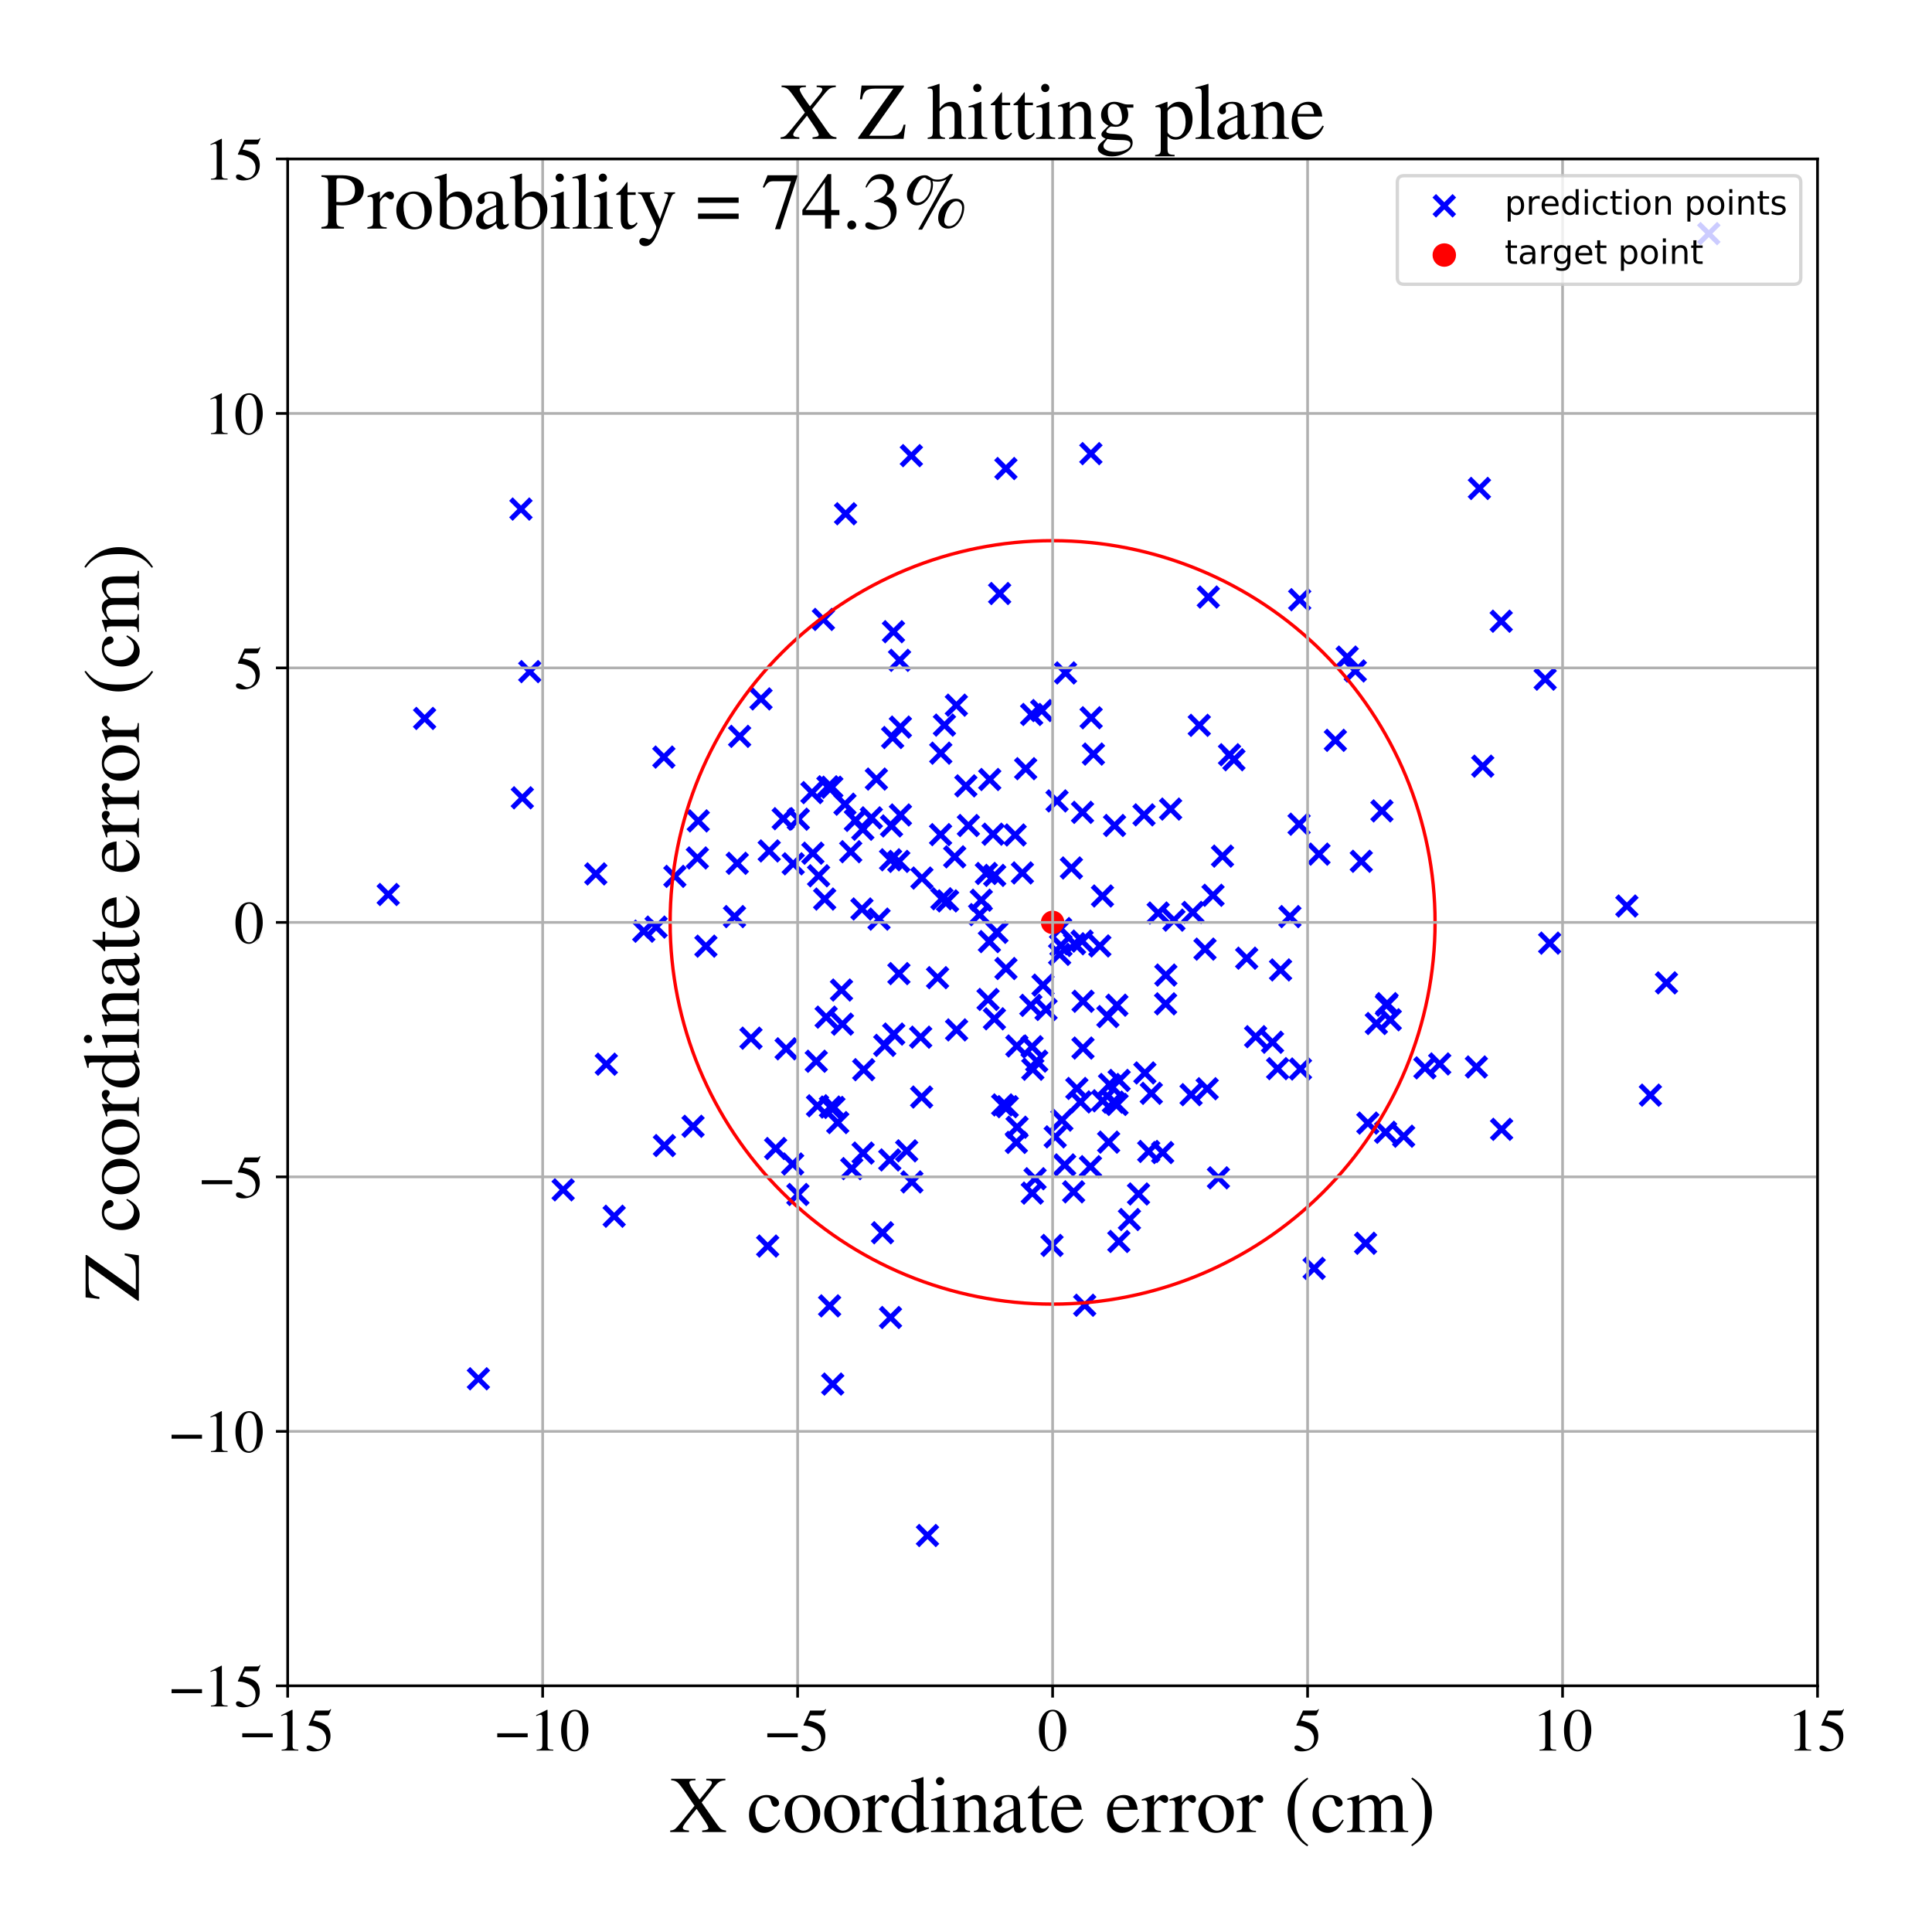 <?xml version="1.0" encoding="utf-8" standalone="no"?>
<!DOCTYPE svg PUBLIC "-//W3C//DTD SVG 1.1//EN"
  "http://www.w3.org/Graphics/SVG/1.1/DTD/svg11.dtd">
<!-- Created with matplotlib (https://matplotlib.org/) -->
<svg height="576pt" version="1.1" viewBox="0 0 576 576" width="576pt" xmlns="http://www.w3.org/2000/svg" xmlns:xlink="http://www.w3.org/1999/xlink">
 <defs>
  <style type="text/css">
*{stroke-linecap:butt;stroke-linejoin:round;}
  </style>
 </defs>
 <g id="figure_1">
  <g id="patch_1">
   <path d="M 0 576 
L 576 576 
L 576 0 
L 0 0 
z
" style="fill:#ffffff;"/>
  </g>
  <g id="axes_1">
   <g id="patch_2">
    <path d="M 85.766 502.609 
L 541.875 502.609 
L 541.875 47.391 
L 85.766 47.391 
z
" style="fill:#ffffff;"/>
   </g>
   <g id="PathCollection_1">
    <defs>
     <path d="M -3 3 
L 3 -3 
M -3 -3 
L 3 3 
" id="m48b6a03eee" style="stroke:#0000ff;stroke-width:1.5;"/>
    </defs>
    <g clip-path="url(#pdb3b85864d)">
     <use style="fill:#0000ff;stroke:#0000ff;stroke-width:1.5;" x="509.459" xlink:href="#m48b6a03eee" y="69.65"/>
     <use style="fill:#0000ff;stroke:#0000ff;stroke-width:1.5;" x="-1" xlink:href="#m48b6a03eee" y="312.9"/>
     <use style="fill:#0000ff;stroke:#0000ff;stroke-width:1.5;" x="-1" xlink:href="#m48b6a03eee" y="332.041"/>
     <use style="fill:#0000ff;stroke:#0000ff;stroke-width:1.5;" x="294.576" xlink:href="#m48b6a03eee" y="297.97"/>
     <use style="fill:#0000ff;stroke:#0000ff;stroke-width:1.5;" x="246.833" xlink:href="#m48b6a03eee" y="234.574"/>
     <use style="fill:#0000ff;stroke:#0000ff;stroke-width:1.5;" x="371.687" xlink:href="#m48b6a03eee" y="285.672"/>
     <use style="fill:#0000ff;stroke:#0000ff;stroke-width:1.5;" x="401.644" xlink:href="#m48b6a03eee" y="195.904"/>
     <use style="fill:#0000ff;stroke:#0000ff;stroke-width:1.5;" x="341.078" xlink:href="#m48b6a03eee" y="242.938"/>
     <use style="fill:#0000ff;stroke:#0000ff;stroke-width:1.5;" x="263.773" xlink:href="#m48b6a03eee" y="311.66"/>
     <use style="fill:#0000ff;stroke:#0000ff;stroke-width:1.5;" x="280.483" xlink:href="#m48b6a03eee" y="224.548"/>
     <use style="fill:#0000ff;stroke:#0000ff;stroke-width:1.5;" x="357.55" xlink:href="#m48b6a03eee" y="216.248"/>
     <use style="fill:#0000ff;stroke:#0000ff;stroke-width:1.5;" x="249.764" xlink:href="#m48b6a03eee" y="334.683"/>
     <use style="fill:#0000ff;stroke:#0000ff;stroke-width:1.5;" x="343.249" xlink:href="#m48b6a03eee" y="325.956"/>
     <use style="fill:#0000ff;stroke:#0000ff;stroke-width:1.5;" x="268.455" xlink:href="#m48b6a03eee" y="242.969"/>
     <use style="fill:#0000ff;stroke:#0000ff;stroke-width:1.5;" x="247.341" xlink:href="#m48b6a03eee" y="389.328"/>
     <use style="fill:#0000ff;stroke:#0000ff;stroke-width:1.5;" x="296.068" xlink:href="#m48b6a03eee" y="248.704"/>
     <use style="fill:#0000ff;stroke:#0000ff;stroke-width:1.5;" x="-1" xlink:href="#m48b6a03eee" y="254.594"/>
     <use style="fill:#0000ff;stroke:#0000ff;stroke-width:1.5;" x="-1" xlink:href="#m48b6a03eee" y="259.234"/>
     <use style="fill:#0000ff;stroke:#0000ff;stroke-width:1.5;" x="413.094" xlink:href="#m48b6a03eee" y="337.575"/>
     <use style="fill:#0000ff;stroke:#0000ff;stroke-width:1.5;" x="315.914" xlink:href="#m48b6a03eee" y="284.533"/>
     <use style="fill:#0000ff;stroke:#0000ff;stroke-width:1.5;" x="316.585" xlink:href="#m48b6a03eee" y="333.949"/>
     <use style="fill:#0000ff;stroke:#0000ff;stroke-width:1.5;" x="197.922" xlink:href="#m48b6a03eee" y="225.715"/>
     <use style="fill:#0000ff;stroke:#0000ff;stroke-width:1.5;" x="665.884" xlink:href="#m48b6a03eee" y="238.167"/>
     <use style="fill:#0000ff;stroke:#0000ff;stroke-width:1.5;" x="381.782" xlink:href="#m48b6a03eee" y="289.167"/>
     <use style="fill:#0000ff;stroke:#0000ff;stroke-width:1.5;" x="492.039" xlink:href="#m48b6a03eee" y="326.508"/>
     <use style="fill:#0000ff;stroke:#0000ff;stroke-width:1.5;" x="302.658" xlink:href="#m48b6a03eee" y="248.936"/>
     <use style="fill:#0000ff;stroke:#0000ff;stroke-width:1.5;" x="418.48" xlink:href="#m48b6a03eee" y="338.748"/>
     <use style="fill:#0000ff;stroke:#0000ff;stroke-width:1.5;" x="292.561" xlink:href="#m48b6a03eee" y="268.386"/>
     <use style="fill:#0000ff;stroke:#0000ff;stroke-width:1.5;" x="253.943" xlink:href="#m48b6a03eee" y="348.396"/>
     <use style="fill:#0000ff;stroke:#0000ff;stroke-width:1.5;" x="379.388" xlink:href="#m48b6a03eee" y="310.732"/>
     <use style="fill:#0000ff;stroke:#0000ff;stroke-width:1.5;" x="429.232" xlink:href="#m48b6a03eee" y="317.2"/>
     <use style="fill:#0000ff;stroke:#0000ff;stroke-width:1.5;" x="263.107" xlink:href="#m48b6a03eee" y="367.525"/>
     <use style="fill:#0000ff;stroke:#0000ff;stroke-width:1.5;" x="236.481" xlink:href="#m48b6a03eee" y="257.531"/>
     <use style="fill:#0000ff;stroke:#0000ff;stroke-width:1.5;" x="219.8" xlink:href="#m48b6a03eee" y="257.382"/>
     <use style="fill:#0000ff;stroke:#0000ff;stroke-width:1.5;" x="327.903" xlink:href="#m48b6a03eee" y="282.024"/>
     <use style="fill:#0000ff;stroke:#0000ff;stroke-width:1.5;" x="317.424" xlink:href="#m48b6a03eee" y="347.296"/>
     <use style="fill:#0000ff;stroke:#0000ff;stroke-width:1.5;" x="309.087" xlink:href="#m48b6a03eee" y="316.363"/>
     <use style="fill:#0000ff;stroke:#0000ff;stroke-width:1.5;" x="496.841" xlink:href="#m48b6a03eee" y="293.025"/>
     <use style="fill:#0000ff;stroke:#0000ff;stroke-width:1.5;" x="349.001" xlink:href="#m48b6a03eee" y="241.217"/>
     <use style="fill:#0000ff;stroke:#0000ff;stroke-width:1.5;" x="307.919" xlink:href="#m48b6a03eee" y="318.776"/>
     <use style="fill:#0000ff;stroke:#0000ff;stroke-width:1.5;" x="266.379" xlink:href="#m48b6a03eee" y="188.335"/>
     <use style="fill:#0000ff;stroke:#0000ff;stroke-width:1.5;" x="330.525" xlink:href="#m48b6a03eee" y="340.515"/>
     <use style="fill:#0000ff;stroke:#0000ff;stroke-width:1.5;" x="257.235" xlink:href="#m48b6a03eee" y="247.23"/>
     <use style="fill:#0000ff;stroke:#0000ff;stroke-width:1.5;" x="1.948" xlink:href="#m48b6a03eee" y="209.595"/>
     <use style="fill:#0000ff;stroke:#0000ff;stroke-width:1.5;" x="314.598" xlink:href="#m48b6a03eee" y="338.94"/>
     <use style="fill:#0000ff;stroke:#0000ff;stroke-width:1.5;" x="410.341" xlink:href="#m48b6a03eee" y="305.144"/>
     <use style="fill:#0000ff;stroke:#0000ff;stroke-width:1.5;" x="303.01" xlink:href="#m48b6a03eee" y="340.596"/>
     <use style="fill:#0000ff;stroke:#0000ff;stroke-width:1.5;" x="391.795" xlink:href="#m48b6a03eee" y="378.157"/>
     <use style="fill:#0000ff;stroke:#0000ff;stroke-width:1.5;" x="346.639" xlink:href="#m48b6a03eee" y="343.62"/>
     <use style="fill:#0000ff;stroke:#0000ff;stroke-width:1.5;" x="284.631" xlink:href="#m48b6a03eee" y="255.456"/>
     <use style="fill:#0000ff;stroke:#0000ff;stroke-width:1.5;" x="167.901" xlink:href="#m48b6a03eee" y="354.732"/>
     <use style="fill:#0000ff;stroke:#0000ff;stroke-width:1.5;" x="298.936" xlink:href="#m48b6a03eee" y="329.417"/>
     <use style="fill:#0000ff;stroke:#0000ff;stroke-width:1.5;" x="308.589" xlink:href="#m48b6a03eee" y="351.422"/>
     <use style="fill:#0000ff;stroke:#0000ff;stroke-width:1.5;" x="325.311" xlink:href="#m48b6a03eee" y="213.992"/>
     <use style="fill:#0000ff;stroke:#0000ff;stroke-width:1.5;" x="255.026" xlink:href="#m48b6a03eee" y="244.585"/>
     <use style="fill:#0000ff;stroke:#0000ff;stroke-width:1.5;" x="294.08" xlink:href="#m48b6a03eee" y="260.415"/>
     <use style="fill:#0000ff;stroke:#0000ff;stroke-width:1.5;" x="206.618" xlink:href="#m48b6a03eee" y="335.79"/>
     <use style="fill:#0000ff;stroke:#0000ff;stroke-width:1.5;" x="320.377" xlink:href="#m48b6a03eee" y="281.37"/>
     <use style="fill:#0000ff;stroke:#0000ff;stroke-width:1.5;" x="223.892" xlink:href="#m48b6a03eee" y="309.518"/>
     <use style="fill:#0000ff;stroke:#0000ff;stroke-width:1.5;" x="-1" xlink:href="#m48b6a03eee" y="293.104"/>
     <use style="fill:#0000ff;stroke:#0000ff;stroke-width:1.5;" x="-1" xlink:href="#m48b6a03eee" y="296.551"/>
     <use style="fill:#0000ff;stroke:#0000ff;stroke-width:1.5;" x="333.035" xlink:href="#m48b6a03eee" y="329.274"/>
     <use style="fill:#0000ff;stroke:#0000ff;stroke-width:1.5;" x="317.67" xlink:href="#m48b6a03eee" y="200.622"/>
     <use style="fill:#0000ff;stroke:#0000ff;stroke-width:1.5;" x="339.437" xlink:href="#m48b6a03eee" y="355.966"/>
     <use style="fill:#0000ff;stroke:#0000ff;stroke-width:1.5;" x="310.956" xlink:href="#m48b6a03eee" y="293.707"/>
     <use style="fill:#0000ff;stroke:#0000ff;stroke-width:1.5;" x="20.616" xlink:href="#m48b6a03eee" y="370.134"/>
     <use style="fill:#0000ff;stroke:#0000ff;stroke-width:1.5;" x="330.8" xlink:href="#m48b6a03eee" y="323.326"/>
     <use style="fill:#0000ff;stroke:#0000ff;stroke-width:1.5;" x="242.068" xlink:href="#m48b6a03eee" y="236.305"/>
     <use style="fill:#0000ff;stroke:#0000ff;stroke-width:1.5;" x="266.452" xlink:href="#m48b6a03eee" y="308.294"/>
     <use style="fill:#0000ff;stroke:#0000ff;stroke-width:1.5;" x="265.516" xlink:href="#m48b6a03eee" y="256.334"/>
     <use style="fill:#0000ff;stroke:#0000ff;stroke-width:1.5;" x="271.715" xlink:href="#m48b6a03eee" y="135.845"/>
     <use style="fill:#0000ff;stroke:#0000ff;stroke-width:1.5;" x="229.332" xlink:href="#m48b6a03eee" y="253.694"/>
     <use style="fill:#0000ff;stroke:#0000ff;stroke-width:1.5;" x="485.035" xlink:href="#m48b6a03eee" y="270.122"/>
     <use style="fill:#0000ff;stroke:#0000ff;stroke-width:1.5;" x="253.635" xlink:href="#m48b6a03eee" y="253.923"/>
     <use style="fill:#0000ff;stroke:#0000ff;stroke-width:1.5;" x="405.852" xlink:href="#m48b6a03eee" y="256.785"/>
     <use style="fill:#0000ff;stroke:#0000ff;stroke-width:1.5;" x="142.627" xlink:href="#m48b6a03eee" y="411.066"/>
     <use style="fill:#0000ff;stroke:#0000ff;stroke-width:1.5;" x="191.933" xlink:href="#m48b6a03eee" y="277.623"/>
     <use style="fill:#0000ff;stroke:#0000ff;stroke-width:1.5;" x="208.178" xlink:href="#m48b6a03eee" y="244.743"/>
     <use style="fill:#0000ff;stroke:#0000ff;stroke-width:1.5;" x="257.319" xlink:href="#m48b6a03eee" y="343.779"/>
     <use style="fill:#0000ff;stroke:#0000ff;stroke-width:1.5;" x="243.363" xlink:href="#m48b6a03eee" y="316.397"/>
     <use style="fill:#0000ff;stroke:#0000ff;stroke-width:1.5;" x="126.596" xlink:href="#m48b6a03eee" y="214.192"/>
     <use style="fill:#0000ff;stroke:#0000ff;stroke-width:1.5;" x="363.257" xlink:href="#m48b6a03eee" y="351.152"/>
     <use style="fill:#0000ff;stroke:#0000ff;stroke-width:1.5;" x="207.916" xlink:href="#m48b6a03eee" y="255.788"/>
     <use style="fill:#0000ff;stroke:#0000ff;stroke-width:1.5;" x="359.908" xlink:href="#m48b6a03eee" y="324.591"/>
     <use style="fill:#0000ff;stroke:#0000ff;stroke-width:1.5;" x="355.627" xlink:href="#m48b6a03eee" y="272.024"/>
     <use style="fill:#0000ff;stroke:#0000ff;stroke-width:1.5;" x="247.587" xlink:href="#m48b6a03eee" y="330.052"/>
     <use style="fill:#0000ff;stroke:#0000ff;stroke-width:1.5;" x="267.999" xlink:href="#m48b6a03eee" y="290.265"/>
     <use style="fill:#0000ff;stroke:#0000ff;stroke-width:1.5;" x="374.351" xlink:href="#m48b6a03eee" y="309.073"/>
     <use style="fill:#0000ff;stroke:#0000ff;stroke-width:1.5;" x="552.095" xlink:href="#m48b6a03eee" y="240.947"/>
     <use style="fill:#0000ff;stroke:#0000ff;stroke-width:1.5;" x="47.751" xlink:href="#m48b6a03eee" y="323.239"/>
     <use style="fill:#0000ff;stroke:#0000ff;stroke-width:1.5;" x="440.166" xlink:href="#m48b6a03eee" y="318.102"/>
     <use style="fill:#0000ff;stroke:#0000ff;stroke-width:1.5;" x="424.82" xlink:href="#m48b6a03eee" y="318.371"/>
     <use style="fill:#0000ff;stroke:#0000ff;stroke-width:1.5;" x="347.584" xlink:href="#m48b6a03eee" y="290.705"/>
     <use style="fill:#0000ff;stroke:#0000ff;stroke-width:1.5;" x="183.108" xlink:href="#m48b6a03eee" y="362.608"/>
     <use style="fill:#0000ff;stroke:#0000ff;stroke-width:1.5;" x="380.908" xlink:href="#m48b6a03eee" y="318.597"/>
     <use style="fill:#0000ff;stroke:#0000ff;stroke-width:1.5;" x="265.279" xlink:href="#m48b6a03eee" y="345.816"/>
     <use style="fill:#0000ff;stroke:#0000ff;stroke-width:1.5;" x="367.874" xlink:href="#m48b6a03eee" y="226.503"/>
     <use style="fill:#0000ff;stroke:#0000ff;stroke-width:1.5;" x="322.737" xlink:href="#m48b6a03eee" y="242.193"/>
     <use style="fill:#0000ff;stroke:#0000ff;stroke-width:1.5;" x="313.646" xlink:href="#m48b6a03eee" y="371.311"/>
     <use style="fill:#0000ff;stroke:#0000ff;stroke-width:1.5;" x="447.68" xlink:href="#m48b6a03eee" y="336.696"/>
     <use style="fill:#0000ff;stroke:#0000ff;stroke-width:1.5;" x="602.083" xlink:href="#m48b6a03eee" y="122.221"/>
     <use style="fill:#0000ff;stroke:#0000ff;stroke-width:1.5;" x="281.572" xlink:href="#m48b6a03eee" y="216.184"/>
     <use style="fill:#0000ff;stroke:#0000ff;stroke-width:1.5;" x="333.664" xlink:href="#m48b6a03eee" y="322.114"/>
     <use style="fill:#0000ff;stroke:#0000ff;stroke-width:1.5;" x="274.855" xlink:href="#m48b6a03eee" y="261.784"/>
     <use style="fill:#0000ff;stroke:#0000ff;stroke-width:1.5;" x="177.632" xlink:href="#m48b6a03eee" y="260.543"/>
     <use style="fill:#0000ff;stroke:#0000ff;stroke-width:1.5;" x="285.126" xlink:href="#m48b6a03eee" y="210.238"/>
     <use style="fill:#0000ff;stroke:#0000ff;stroke-width:1.5;" x="635.353" xlink:href="#m48b6a03eee" y="328.853"/>
     <use style="fill:#0000ff;stroke:#0000ff;stroke-width:1.5;" x="441.067" xlink:href="#m48b6a03eee" y="145.624"/>
     <use style="fill:#0000ff;stroke:#0000ff;stroke-width:1.5;" x="322.903" xlink:href="#m48b6a03eee" y="298.514"/>
     <use style="fill:#0000ff;stroke:#0000ff;stroke-width:1.5;" x="299.896" xlink:href="#m48b6a03eee" y="139.69"/>
     <use style="fill:#0000ff;stroke:#0000ff;stroke-width:1.5;" x="360.241" xlink:href="#m48b6a03eee" y="178.002"/>
     <use style="fill:#0000ff;stroke:#0000ff;stroke-width:1.5;" x="267.964" xlink:href="#m48b6a03eee" y="256.81"/>
     <use style="fill:#0000ff;stroke:#0000ff;stroke-width:1.5;" x="355.106" xlink:href="#m48b6a03eee" y="326.361"/>
     <use style="fill:#0000ff;stroke:#0000ff;stroke-width:1.5;" x="271.864" xlink:href="#m48b6a03eee" y="352.373"/>
     <use style="fill:#0000ff;stroke:#0000ff;stroke-width:1.5;" x="198.091" xlink:href="#m48b6a03eee" y="341.537"/>
     <use style="fill:#0000ff;stroke:#0000ff;stroke-width:1.5;" x="319.424" xlink:href="#m48b6a03eee" y="258.773"/>
     <use style="fill:#0000ff;stroke:#0000ff;stroke-width:1.5;" x="259.777" xlink:href="#m48b6a03eee" y="243.829"/>
     <use style="fill:#0000ff;stroke:#0000ff;stroke-width:1.5;" x="333.567" xlink:href="#m48b6a03eee" y="370.127"/>
     <use style="fill:#0000ff;stroke:#0000ff;stroke-width:1.5;" x="245.865" xlink:href="#m48b6a03eee" y="268.045"/>
     <use style="fill:#0000ff;stroke:#0000ff;stroke-width:1.5;" x="-1" xlink:href="#m48b6a03eee" y="261.193"/>
     <use style="fill:#0000ff;stroke:#0000ff;stroke-width:1.5;" x="-1" xlink:href="#m48b6a03eee" y="256.569"/>
     <use style="fill:#0000ff;stroke:#0000ff;stroke-width:1.5;" x="412.004" xlink:href="#m48b6a03eee" y="241.755"/>
     <use style="fill:#0000ff;stroke:#0000ff;stroke-width:1.5;" x="462.02" xlink:href="#m48b6a03eee" y="281.184"/>
     <use style="fill:#0000ff;stroke:#0000ff;stroke-width:1.5;" x="274.772" xlink:href="#m48b6a03eee" y="327.068"/>
     <use style="fill:#0000ff;stroke:#0000ff;stroke-width:1.5;" x="295.079" xlink:href="#m48b6a03eee" y="232.396"/>
     <use style="fill:#0000ff;stroke:#0000ff;stroke-width:1.5;" x="384.573" xlink:href="#m48b6a03eee" y="273.27"/>
     <use style="fill:#0000ff;stroke:#0000ff;stroke-width:1.5;" x="280.422" xlink:href="#m48b6a03eee" y="248.832"/>
     <use style="fill:#0000ff;stroke:#0000ff;stroke-width:1.5;" x="321.05" xlink:href="#m48b6a03eee" y="324.51"/>
     <use style="fill:#0000ff;stroke:#0000ff;stroke-width:1.5;" x="413.527" xlink:href="#m48b6a03eee" y="299.227"/>
     <use style="fill:#0000ff;stroke:#0000ff;stroke-width:1.5;" x="366.563" xlink:href="#m48b6a03eee" y="225.018"/>
     <use style="fill:#0000ff;stroke:#0000ff;stroke-width:1.5;" x="413.337" xlink:href="#m48b6a03eee" y="299.67"/>
     <use style="fill:#0000ff;stroke:#0000ff;stroke-width:1.5;" x="245.492" xlink:href="#m48b6a03eee" y="184.677"/>
     <use style="fill:#0000ff;stroke:#0000ff;stroke-width:1.5;" x="-1" xlink:href="#m48b6a03eee" y="178.04"/>
     <use style="fill:#0000ff;stroke:#0000ff;stroke-width:1.5;" x="-1" xlink:href="#m48b6a03eee" y="175.096"/>
     <use style="fill:#0000ff;stroke:#0000ff;stroke-width:1.5;" x="155.318" xlink:href="#m48b6a03eee" y="151.774"/>
     <use style="fill:#0000ff;stroke:#0000ff;stroke-width:1.5;" x="231.248" xlink:href="#m48b6a03eee" y="342.414"/>
     <use style="fill:#0000ff;stroke:#0000ff;stroke-width:1.5;" x="323.389" xlink:href="#m48b6a03eee" y="389.144"/>
     <use style="fill:#0000ff;stroke:#0000ff;stroke-width:1.5;" x="244.051" xlink:href="#m48b6a03eee" y="261.098"/>
     <use style="fill:#0000ff;stroke:#0000ff;stroke-width:1.5;" x="316.322" xlink:href="#m48b6a03eee" y="281.887"/>
     <use style="fill:#0000ff;stroke:#0000ff;stroke-width:1.5;" x="393.233" xlink:href="#m48b6a03eee" y="254.648"/>
     <use style="fill:#0000ff;stroke:#0000ff;stroke-width:1.5;" x="285.197" xlink:href="#m48b6a03eee" y="307.051"/>
     <use style="fill:#0000ff;stroke:#0000ff;stroke-width:1.5;" x="234.371" xlink:href="#m48b6a03eee" y="312.689"/>
     <use style="fill:#0000ff;stroke:#0000ff;stroke-width:1.5;" x="350" xlink:href="#m48b6a03eee" y="274.324"/>
     <use style="fill:#0000ff;stroke:#0000ff;stroke-width:1.5;" x="237.882" xlink:href="#m48b6a03eee" y="356.115"/>
     <use style="fill:#0000ff;stroke:#0000ff;stroke-width:1.5;" x="265.802" xlink:href="#m48b6a03eee" y="246.242"/>
     <use style="fill:#0000ff;stroke:#0000ff;stroke-width:1.5;" x="180.764" xlink:href="#m48b6a03eee" y="317.275"/>
     <use style="fill:#0000ff;stroke:#0000ff;stroke-width:1.5;" x="304.815" xlink:href="#m48b6a03eee" y="260.249"/>
     <use style="fill:#0000ff;stroke:#0000ff;stroke-width:1.5;" x="345.296" xlink:href="#m48b6a03eee" y="272.205"/>
     <use style="fill:#0000ff;stroke:#0000ff;stroke-width:1.5;" x="268.188" xlink:href="#m48b6a03eee" y="196.868"/>
     <use style="fill:#0000ff;stroke:#0000ff;stroke-width:1.5;" x="298.031" xlink:href="#m48b6a03eee" y="176.948"/>
     <use style="fill:#0000ff;stroke:#0000ff;stroke-width:1.5;" x="270.318" xlink:href="#m48b6a03eee" y="343.107"/>
     <use style="fill:#0000ff;stroke:#0000ff;stroke-width:1.5;" x="282.497" xlink:href="#m48b6a03eee" y="268.589"/>
     <use style="fill:#0000ff;stroke:#0000ff;stroke-width:1.5;" x="250.882" xlink:href="#m48b6a03eee" y="295.172"/>
     <use style="fill:#0000ff;stroke:#0000ff;stroke-width:1.5;" x="246.307" xlink:href="#m48b6a03eee" y="303.246"/>
     <use style="fill:#0000ff;stroke:#0000ff;stroke-width:1.5;" x="157.943" xlink:href="#m48b6a03eee" y="200.236"/>
     <use style="fill:#0000ff;stroke:#0000ff;stroke-width:1.5;" x="320.089" xlink:href="#m48b6a03eee" y="355.33"/>
     <use style="fill:#0000ff;stroke:#0000ff;stroke-width:1.5;" x="218.985" xlink:href="#m48b6a03eee" y="273.264"/>
     <use style="fill:#0000ff;stroke:#0000ff;stroke-width:1.5;" x="48.695" xlink:href="#m48b6a03eee" y="357.08"/>
     <use style="fill:#0000ff;stroke:#0000ff;stroke-width:1.5;" x="332.983" xlink:href="#m48b6a03eee" y="299.685"/>
     <use style="fill:#0000ff;stroke:#0000ff;stroke-width:1.5;" x="262.068" xlink:href="#m48b6a03eee" y="274.021"/>
     <use style="fill:#0000ff;stroke:#0000ff;stroke-width:1.5;" x="364.477" xlink:href="#m48b6a03eee" y="255.243"/>
     <use style="fill:#0000ff;stroke:#0000ff;stroke-width:1.5;" x="238.008" xlink:href="#m48b6a03eee" y="244.23"/>
     <use style="fill:#0000ff;stroke:#0000ff;stroke-width:1.5;" x="387.713" xlink:href="#m48b6a03eee" y="318.708"/>
     <use style="fill:#0000ff;stroke:#0000ff;stroke-width:1.5;" x="361.649" xlink:href="#m48b6a03eee" y="266.914"/>
     <use style="fill:#0000ff;stroke:#0000ff;stroke-width:1.5;" x="-1" xlink:href="#m48b6a03eee" y="275.98"/>
     <use style="fill:#0000ff;stroke:#0000ff;stroke-width:1.5;" x="-1" xlink:href="#m48b6a03eee" y="287.163"/>
     <use style="fill:#0000ff;stroke:#0000ff;stroke-width:1.5;" x="300.304" xlink:href="#m48b6a03eee" y="329.943"/>
     <use style="fill:#0000ff;stroke:#0000ff;stroke-width:1.5;" x="248.622" xlink:href="#m48b6a03eee" y="330.172"/>
     <use style="fill:#0000ff;stroke:#0000ff;stroke-width:1.5;" x="288.711" xlink:href="#m48b6a03eee" y="246.117"/>
     <use style="fill:#0000ff;stroke:#0000ff;stroke-width:1.5;" x="325.103" xlink:href="#m48b6a03eee" y="347.822"/>
     <use style="fill:#0000ff;stroke:#0000ff;stroke-width:1.5;" x="220.513" xlink:href="#m48b6a03eee" y="219.537"/>
     <use style="fill:#0000ff;stroke:#0000ff;stroke-width:1.5;" x="274.488" xlink:href="#m48b6a03eee" y="309.221"/>
     <use style="fill:#0000ff;stroke:#0000ff;stroke-width:1.5;" x="552.113" xlink:href="#m48b6a03eee" y="315.444"/>
     <use style="fill:#0000ff;stroke:#0000ff;stroke-width:1.5;" x="322.877" xlink:href="#m48b6a03eee" y="312.465"/>
     <use style="fill:#0000ff;stroke:#0000ff;stroke-width:1.5;" x="325.232" xlink:href="#m48b6a03eee" y="135.244"/>
     <use style="fill:#0000ff;stroke:#0000ff;stroke-width:1.5;" x="-1" xlink:href="#m48b6a03eee" y="280.263"/>
     <use style="fill:#0000ff;stroke:#0000ff;stroke-width:1.5;" x="-1" xlink:href="#m48b6a03eee" y="300.03"/>
     <use style="fill:#0000ff;stroke:#0000ff;stroke-width:1.5;" x="398.129" xlink:href="#m48b6a03eee" y="220.718"/>
     <use style="fill:#0000ff;stroke:#0000ff;stroke-width:1.5;" x="322.61" xlink:href="#m48b6a03eee" y="280.577"/>
     <use style="fill:#0000ff;stroke:#0000ff;stroke-width:1.5;" x="226.883" xlink:href="#m48b6a03eee" y="208.368"/>
     <use style="fill:#0000ff;stroke:#0000ff;stroke-width:1.5;" x="297.225" xlink:href="#m48b6a03eee" y="277.961"/>
     <use style="fill:#0000ff;stroke:#0000ff;stroke-width:1.5;" x="310.569" xlink:href="#m48b6a03eee" y="211.843"/>
     <use style="fill:#0000ff;stroke:#0000ff;stroke-width:1.5;" x="307.766" xlink:href="#m48b6a03eee" y="355.71"/>
     <use style="fill:#0000ff;stroke:#0000ff;stroke-width:1.5;" x="325.987" xlink:href="#m48b6a03eee" y="224.817"/>
     <use style="fill:#0000ff;stroke:#0000ff;stroke-width:1.5;" x="447.57" xlink:href="#m48b6a03eee" y="185.208"/>
     <use style="fill:#0000ff;stroke:#0000ff;stroke-width:1.5;" x="442.058" xlink:href="#m48b6a03eee" y="228.427"/>
     <use style="fill:#0000ff;stroke:#0000ff;stroke-width:1.5;" x="-1" xlink:href="#m48b6a03eee" y="192.287"/>
     <use style="fill:#0000ff;stroke:#0000ff;stroke-width:1.5;" x="-1" xlink:href="#m48b6a03eee" y="195.32"/>
     <use style="fill:#0000ff;stroke:#0000ff;stroke-width:1.5;" x="330.307" xlink:href="#m48b6a03eee" y="303.075"/>
     <use style="fill:#0000ff;stroke:#0000ff;stroke-width:1.5;" x="201.205" xlink:href="#m48b6a03eee" y="261.273"/>
     <use style="fill:#0000ff;stroke:#0000ff;stroke-width:1.5;" x="257.507" xlink:href="#m48b6a03eee" y="318.909"/>
     <use style="fill:#0000ff;stroke:#0000ff;stroke-width:1.5;" x="-1" xlink:href="#m48b6a03eee" y="302.213"/>
     <use style="fill:#0000ff;stroke:#0000ff;stroke-width:1.5;" x="-1" xlink:href="#m48b6a03eee" y="294.432"/>
     <use style="fill:#0000ff;stroke:#0000ff;stroke-width:1.5;" x="294.978" xlink:href="#m48b6a03eee" y="280.725"/>
     <use style="fill:#0000ff;stroke:#0000ff;stroke-width:1.5;" x="251.917" xlink:href="#m48b6a03eee" y="239.758"/>
     <use style="fill:#0000ff;stroke:#0000ff;stroke-width:1.5;" x="328.691" xlink:href="#m48b6a03eee" y="267.129"/>
     <use style="fill:#0000ff;stroke:#0000ff;stroke-width:1.5;" x="307.33" xlink:href="#m48b6a03eee" y="299.734"/>
     <use style="fill:#0000ff;stroke:#0000ff;stroke-width:1.5;" x="-1" xlink:href="#m48b6a03eee" y="287.221"/>
     <use style="fill:#0000ff;stroke:#0000ff;stroke-width:1.5;" x="-1" xlink:href="#m48b6a03eee" y="289.865"/>
     <use style="fill:#0000ff;stroke:#0000ff;stroke-width:1.5;" x="322.136" xlink:href="#m48b6a03eee" y="328.527"/>
     <use style="fill:#0000ff;stroke:#0000ff;stroke-width:1.5;" x="261.284" xlink:href="#m48b6a03eee" y="232.271"/>
     <use style="fill:#0000ff;stroke:#0000ff;stroke-width:1.5;" x="247.998" xlink:href="#m48b6a03eee" y="234.7"/>
     <use style="fill:#0000ff;stroke:#0000ff;stroke-width:1.5;" x="251.168" xlink:href="#m48b6a03eee" y="305.33"/>
     <use style="fill:#0000ff;stroke:#0000ff;stroke-width:1.5;" x="771.164" xlink:href="#m48b6a03eee" y="198.419"/>
     <use style="fill:#0000ff;stroke:#0000ff;stroke-width:1.5;" x="638.811" xlink:href="#m48b6a03eee" y="255.374"/>
     <use style="fill:#0000ff;stroke:#0000ff;stroke-width:1.5;" x="50.217" xlink:href="#m48b6a03eee" y="207.924"/>
     <use style="fill:#0000ff;stroke:#0000ff;stroke-width:1.5;" x="265.493" xlink:href="#m48b6a03eee" y="392.796"/>
     <use style="fill:#0000ff;stroke:#0000ff;stroke-width:1.5;" x="341.33" xlink:href="#m48b6a03eee" y="319.882"/>
     <use style="fill:#0000ff;stroke:#0000ff;stroke-width:1.5;" x="407.134" xlink:href="#m48b6a03eee" y="370.668"/>
     <use style="fill:#0000ff;stroke:#0000ff;stroke-width:1.5;" x="243.73" xlink:href="#m48b6a03eee" y="329.671"/>
     <use style="fill:#0000ff;stroke:#0000ff;stroke-width:1.5;" x="307.691" xlink:href="#m48b6a03eee" y="312.062"/>
     <use style="fill:#0000ff;stroke:#0000ff;stroke-width:1.5;" x="303.225" xlink:href="#m48b6a03eee" y="336.064"/>
     <use style="fill:#0000ff;stroke:#0000ff;stroke-width:1.5;" x="287.958" xlink:href="#m48b6a03eee" y="234.295"/>
     <use style="fill:#0000ff;stroke:#0000ff;stroke-width:1.5;" x="460.673" xlink:href="#m48b6a03eee" y="202.481"/>
     <use style="fill:#0000ff;stroke:#0000ff;stroke-width:1.5;" x="336.731" xlink:href="#m48b6a03eee" y="363.595"/>
     <use style="fill:#0000ff;stroke:#0000ff;stroke-width:1.5;" x="316.221" xlink:href="#m48b6a03eee" y="276.839"/>
     <use style="fill:#0000ff;stroke:#0000ff;stroke-width:1.5;" x="195.613" xlink:href="#m48b6a03eee" y="276.401"/>
     <use style="fill:#0000ff;stroke:#0000ff;stroke-width:1.5;" x="279.523" xlink:href="#m48b6a03eee" y="291.476"/>
     <use style="fill:#0000ff;stroke:#0000ff;stroke-width:1.5;" x="292.064" xlink:href="#m48b6a03eee" y="272.677"/>
     <use style="fill:#0000ff;stroke:#0000ff;stroke-width:1.5;" x="407.808" xlink:href="#m48b6a03eee" y="334.837"/>
     <use style="fill:#0000ff;stroke:#0000ff;stroke-width:1.5;" x="305.793" xlink:href="#m48b6a03eee" y="229.172"/>
     <use style="fill:#0000ff;stroke:#0000ff;stroke-width:1.5;" x="236.312" xlink:href="#m48b6a03eee" y="347.032"/>
     <use style="fill:#0000ff;stroke:#0000ff;stroke-width:1.5;" x="228.871" xlink:href="#m48b6a03eee" y="371.498"/>
     <use style="fill:#0000ff;stroke:#0000ff;stroke-width:1.5;" x="593.405" xlink:href="#m48b6a03eee" y="308.73"/>
     <use style="fill:#0000ff;stroke:#0000ff;stroke-width:1.5;" x="315.141" xlink:href="#m48b6a03eee" y="238.781"/>
     <use style="fill:#0000ff;stroke:#0000ff;stroke-width:1.5;" x="75.093" xlink:href="#m48b6a03eee" y="218.524"/>
     <use style="fill:#0000ff;stroke:#0000ff;stroke-width:1.5;" x="359.257" xlink:href="#m48b6a03eee" y="282.971"/>
     <use style="fill:#0000ff;stroke:#0000ff;stroke-width:1.5;" x="276.515" xlink:href="#m48b6a03eee" y="457.786"/>
     <use style="fill:#0000ff;stroke:#0000ff;stroke-width:1.5;" x="677.107" xlink:href="#m48b6a03eee" y="241.3"/>
     <use style="fill:#0000ff;stroke:#0000ff;stroke-width:1.5;" x="332.293" xlink:href="#m48b6a03eee" y="246.108"/>
     <use style="fill:#0000ff;stroke:#0000ff;stroke-width:1.5;" x="242.345" xlink:href="#m48b6a03eee" y="254.369"/>
     <use style="fill:#0000ff;stroke:#0000ff;stroke-width:1.5;" x="248.268" xlink:href="#m48b6a03eee" y="412.646"/>
     <use style="fill:#0000ff;stroke:#0000ff;stroke-width:1.5;" x="331.934" xlink:href="#m48b6a03eee" y="328.587"/>
     <use style="fill:#0000ff;stroke:#0000ff;stroke-width:1.5;" x="252.098" xlink:href="#m48b6a03eee" y="153.169"/>
     <use style="fill:#0000ff;stroke:#0000ff;stroke-width:1.5;" x="280.811" xlink:href="#m48b6a03eee" y="267.956"/>
     <use style="fill:#0000ff;stroke:#0000ff;stroke-width:1.5;" x="387.307" xlink:href="#m48b6a03eee" y="245.726"/>
     <use style="fill:#0000ff;stroke:#0000ff;stroke-width:1.5;" x="40.947" xlink:href="#m48b6a03eee" y="280.537"/>
     <use style="fill:#0000ff;stroke:#0000ff;stroke-width:1.5;" x="387.489" xlink:href="#m48b6a03eee" y="178.791"/>
     <use style="fill:#0000ff;stroke:#0000ff;stroke-width:1.5;" x="210.46" xlink:href="#m48b6a03eee" y="282.086"/>
     <use style="fill:#0000ff;stroke:#0000ff;stroke-width:1.5;" x="256.976" xlink:href="#m48b6a03eee" y="271"/>
     <use style="fill:#0000ff;stroke:#0000ff;stroke-width:1.5;" x="155.727" xlink:href="#m48b6a03eee" y="237.854"/>
     <use style="fill:#0000ff;stroke:#0000ff;stroke-width:1.5;" x="404.063" xlink:href="#m48b6a03eee" y="200.038"/>
     <use style="fill:#0000ff;stroke:#0000ff;stroke-width:1.5;" x="347.511" xlink:href="#m48b6a03eee" y="299.28"/>
     <use style="fill:#0000ff;stroke:#0000ff;stroke-width:1.5;" x="233.502" xlink:href="#m48b6a03eee" y="244.082"/>
     <use style="fill:#0000ff;stroke:#0000ff;stroke-width:1.5;" x="303.16" xlink:href="#m48b6a03eee" y="311.841"/>
     <use style="fill:#0000ff;stroke:#0000ff;stroke-width:1.5;" x="115.748" xlink:href="#m48b6a03eee" y="266.681"/>
     <use style="fill:#0000ff;stroke:#0000ff;stroke-width:1.5;" x="414.492" xlink:href="#m48b6a03eee" y="304.034"/>
     <use style="fill:#0000ff;stroke:#0000ff;stroke-width:1.5;" x="307.569" xlink:href="#m48b6a03eee" y="213.008"/>
     <use style="fill:#0000ff;stroke:#0000ff;stroke-width:1.5;" x="342.472" xlink:href="#m48b6a03eee" y="343.288"/>
     <use style="fill:#0000ff;stroke:#0000ff;stroke-width:1.5;" x="268.437" xlink:href="#m48b6a03eee" y="216.774"/>
     <use style="fill:#0000ff;stroke:#0000ff;stroke-width:1.5;" x="-1" xlink:href="#m48b6a03eee" y="282.861"/>
     <use style="fill:#0000ff;stroke:#0000ff;stroke-width:1.5;" x="-1" xlink:href="#m48b6a03eee" y="295.351"/>
     <use style="fill:#0000ff;stroke:#0000ff;stroke-width:1.5;" x="299.907" xlink:href="#m48b6a03eee" y="288.755"/>
     <use style="fill:#0000ff;stroke:#0000ff;stroke-width:1.5;" x="605.948" xlink:href="#m48b6a03eee" y="286.541"/>
     <use style="fill:#0000ff;stroke:#0000ff;stroke-width:1.5;" x="296.476" xlink:href="#m48b6a03eee" y="303.744"/>
     <use style="fill:#0000ff;stroke:#0000ff;stroke-width:1.5;" x="266.13" xlink:href="#m48b6a03eee" y="219.881"/>
     <use style="fill:#0000ff;stroke:#0000ff;stroke-width:1.5;" x="311.863" xlink:href="#m48b6a03eee" y="300.967"/>
     <use style="fill:#0000ff;stroke:#0000ff;stroke-width:1.5;" x="328.739" xlink:href="#m48b6a03eee" y="328.186"/>
     <use style="fill:#0000ff;stroke:#0000ff;stroke-width:1.5;" x="626.034" xlink:href="#m48b6a03eee" y="220.94"/>
     <use style="fill:#0000ff;stroke:#0000ff;stroke-width:1.5;" x="296.555" xlink:href="#m48b6a03eee" y="260.983"/>
    </g>
   </g>
   <g id="PathCollection_2">
    <defs>
     <path d="M 0 3 
C 0.796 3 1.559 2.684 2.121 2.121 
C 2.684 1.559 3 0.796 3 0 
C 3 -0.796 2.684 -1.559 2.121 -2.121 
C 1.559 -2.684 0.796 -3 0 -3 
C -0.796 -3 -1.559 -2.684 -2.121 -2.121 
C -2.684 -1.559 -3 -0.796 -3 0 
C -3 0.796 -2.684 1.559 -2.121 2.121 
C -1.559 2.684 -0.796 3 0 3 
z
" id="m26ae0c0fc7" style="stroke:#ff0000;"/>
    </defs>
    <g clip-path="url(#pdb3b85864d)">
     <use style="fill:#ff0000;stroke:#ff0000;" x="313.82" xlink:href="#m26ae0c0fc7" y="275"/>
    </g>
   </g>
   <g id="patch_3">
    <path clip-path="url(#pdb3b85864d)" d="M 313.82 388.805 
C 344.061 388.805 373.067 376.814 394.45 355.472 
C 415.833 334.131 427.848 305.181 427.848 275 
C 427.848 244.819 415.833 215.869 394.45 194.528 
C 373.067 173.186 344.061 161.195 313.82 161.195 
C 283.58 161.195 254.574 173.186 233.191 194.528 
C 211.808 215.869 199.793 244.819 199.793 275 
C 199.793 305.181 211.808 334.131 233.191 355.472 
C 254.574 376.814 283.58 388.805 313.82 388.805 
z
" style="fill:none;stroke:#ff0000;stroke-linejoin:miter;"/>
   </g>
   <g id="matplotlib.axis_1">
    <g id="xtick_1">
     <g id="line2d_1">
      <path clip-path="url(#pdb3b85864d)" d="M 85.766 502.609 
L 85.766 47.391 
" style="fill:none;stroke:#b0b0b0;stroke-linecap:square;stroke-width:0.8;"/>
     </g>
     <g id="line2d_2">
      <defs>
       <path d="M 0 0 
L 0 3.5 
" id="m9e5e805ed6" style="stroke:#000000;stroke-width:0.8;"/>
      </defs>
      <g>
       <use style="stroke:#000000;stroke-width:0.8;" x="85.766" xlink:href="#m9e5e805ed6" y="502.609"/>
      </g>
     </g>
     <g id="text_1">
      <!-- −15 -->
      <defs>
       <path d="M 3 22 
L 3 28.594 
L 53.406 28.594 
L 53.406 22 
z
" id="FreeSerif-8722"/>
       <path d="M 18.297 59.297 
Q 16.5 59.297 11.094 57.094 
L 11.094 58.5 
L 29.094 67.594 
L 29.906 67.406 
L 29.906 7.406 
Q 29.906 3.797 31.703 2.688 
Q 33.5 1.594 39.406 1.5 
L 39.406 0 
L 11.797 0 
L 11.797 1.5 
Q 17.406 1.703 19.344 3.141 
Q 21.297 4.594 21.297 9.297 
L 21.297 54.594 
Q 21.297 59.297 18.297 59.297 
z
" id="FreeSerif-49"/>
       <path d="M 35.703 19.406 
Q 35.703 24.703 33.344 28.797 
Q 31 32.906 27.641 35.156 
Q 24.297 37.406 20.141 38.844 
Q 16 40.297 12.953 40.75 
Q 9.906 41.203 7.594 41.203 
Q 6.406 41.203 6.406 42 
Q 6.406 42.297 6.5 42.5 
L 17.406 66.203 
L 38.297 66.203 
Q 39.906 66.203 40.844 66.703 
Q 41.797 67.203 42.906 68.797 
L 43.797 68.094 
L 40 59.203 
Q 39.594 58.297 37.703 58.297 
L 18.094 58.297 
L 13.906 49.797 
Q 28.5 47.203 35.594 41.344 
Q 42.703 35.5 42.703 24.203 
Q 42.703 18.297 40.844 13.688 
Q 39 9.094 36.141 6.297 
Q 33.297 3.5 29.547 1.703 
Q 25.797 -0.094 22.344 -0.75 
Q 18.906 -1.406 15.406 -1.406 
Q 9.797 -1.406 6.5 0.25 
Q 3.203 1.906 3.203 4.797 
Q 3.203 8.5 7.5 8.5 
Q 10.297 8.5 14.75 5.391 
Q 19.203 2.297 21.797 2.297 
Q 27.703 2.297 31.703 7.25 
Q 35.703 12.203 35.703 19.406 
z
" id="FreeSerif-53"/>
      </defs>
      <g transform="translate(71.689 521.903)scale(0.18 -0.18)">
       <use xlink:href="#FreeSerif-8722"/>
       <use x="56.4" xlink:href="#FreeSerif-49"/>
       <use x="106.4" xlink:href="#FreeSerif-53"/>
      </g>
     </g>
    </g>
    <g id="xtick_2">
     <g id="line2d_3">
      <path clip-path="url(#pdb3b85864d)" d="M 161.784 502.609 
L 161.784 47.391 
" style="fill:none;stroke:#b0b0b0;stroke-linecap:square;stroke-width:0.8;"/>
     </g>
     <g id="line2d_4">
      <g>
       <use style="stroke:#000000;stroke-width:0.8;" x="161.784" xlink:href="#m9e5e805ed6" y="502.609"/>
      </g>
     </g>
     <g id="text_2">
      <!-- −10 -->
      <defs>
       <path d="M 47.594 17.797 
Q 35.203 -1.406 25 -1.406 
Q 14.797 -1.406 8.594 8.391 
Q 2.406 18.203 2.406 33.594 
Q 2.406 48.094 8.594 57.844 
Q 14.797 67.594 25.406 67.594 
Q 35.203 67.594 41.391 58 
Q 47.594 48.406 47.594 33 
Q 47.594 17.797 35.203 -1.406 
z
M 25.094 65 
Q 12 65 12 32.703 
Q 12 1.203 25 1.203 
Q 38 1.203 38 32.797 
Q 38 48.5 34.703 56.75 
Q 31.406 65 25.094 65 
z
" id="FreeSerif-48"/>
      </defs>
      <g transform="translate(147.707 521.903)scale(0.18 -0.18)">
       <use xlink:href="#FreeSerif-8722"/>
       <use x="56.4" xlink:href="#FreeSerif-49"/>
       <use x="106.4" xlink:href="#FreeSerif-48"/>
      </g>
     </g>
    </g>
    <g id="xtick_3">
     <g id="line2d_5">
      <path clip-path="url(#pdb3b85864d)" d="M 237.802 502.609 
L 237.802 47.391 
" style="fill:none;stroke:#b0b0b0;stroke-linecap:square;stroke-width:0.8;"/>
     </g>
     <g id="line2d_6">
      <g>
       <use style="stroke:#000000;stroke-width:0.8;" x="237.802" xlink:href="#m9e5e805ed6" y="502.609"/>
      </g>
     </g>
     <g id="text_3">
      <!-- −5 -->
      <g transform="translate(228.226 521.903)scale(0.18 -0.18)">
       <use xlink:href="#FreeSerif-8722"/>
       <use x="56.4" xlink:href="#FreeSerif-53"/>
      </g>
     </g>
    </g>
    <g id="xtick_4">
     <g id="line2d_7">
      <path clip-path="url(#pdb3b85864d)" d="M 313.82 502.609 
L 313.82 47.391 
" style="fill:none;stroke:#b0b0b0;stroke-linecap:square;stroke-width:0.8;"/>
     </g>
     <g id="line2d_8">
      <g>
       <use style="stroke:#000000;stroke-width:0.8;" x="313.82" xlink:href="#m9e5e805ed6" y="502.609"/>
      </g>
     </g>
     <g id="text_4">
      <!-- 0 -->
      <g transform="translate(309.32 521.903)scale(0.18 -0.18)">
       <use xlink:href="#FreeSerif-48"/>
      </g>
     </g>
    </g>
    <g id="xtick_5">
     <g id="line2d_9">
      <path clip-path="url(#pdb3b85864d)" d="M 389.839 502.609 
L 389.839 47.391 
" style="fill:none;stroke:#b0b0b0;stroke-linecap:square;stroke-width:0.8;"/>
     </g>
     <g id="line2d_10">
      <g>
       <use style="stroke:#000000;stroke-width:0.8;" x="389.839" xlink:href="#m9e5e805ed6" y="502.609"/>
      </g>
     </g>
     <g id="text_5">
      <!-- 5 -->
      <g transform="translate(385.339 521.903)scale(0.18 -0.18)">
       <use xlink:href="#FreeSerif-53"/>
      </g>
     </g>
    </g>
    <g id="xtick_6">
     <g id="line2d_11">
      <path clip-path="url(#pdb3b85864d)" d="M 465.857 502.609 
L 465.857 47.391 
" style="fill:none;stroke:#b0b0b0;stroke-linecap:square;stroke-width:0.8;"/>
     </g>
     <g id="line2d_12">
      <g>
       <use style="stroke:#000000;stroke-width:0.8;" x="465.857" xlink:href="#m9e5e805ed6" y="502.609"/>
      </g>
     </g>
     <g id="text_6">
      <!-- 10 -->
      <g transform="translate(456.857 521.903)scale(0.18 -0.18)">
       <use xlink:href="#FreeSerif-49"/>
       <use x="50" xlink:href="#FreeSerif-48"/>
      </g>
     </g>
    </g>
    <g id="xtick_7">
     <g id="line2d_13">
      <path clip-path="url(#pdb3b85864d)" d="M 541.875 502.609 
L 541.875 47.391 
" style="fill:none;stroke:#b0b0b0;stroke-linecap:square;stroke-width:0.8;"/>
     </g>
     <g id="line2d_14">
      <g>
       <use style="stroke:#000000;stroke-width:0.8;" x="541.875" xlink:href="#m9e5e805ed6" y="502.609"/>
      </g>
     </g>
     <g id="text_7">
      <!-- 15 -->
      <g transform="translate(532.875 521.903)scale(0.18 -0.18)">
       <use xlink:href="#FreeSerif-49"/>
       <use x="50" xlink:href="#FreeSerif-53"/>
      </g>
     </g>
    </g>
    <g id="text_8">
     <!-- X coordinate error (cm) -->
     <defs>
      <path d="M 69.594 66.203 
L 69.594 64.297 
Q 64.703 64 62.047 62.344 
Q 59.406 60.703 54.703 54.906 
L 40.094 36.703 
L 59.297 9.297 
Q 62.297 5 64.297 3.703 
Q 66.297 2.406 70.406 1.906 
L 70.406 0 
L 40.703 0 
L 40.703 1.906 
Q 44.797 2.297 46.594 2.938 
Q 48.406 3.594 48.406 5 
Q 48.406 7.203 43.297 14.797 
L 33.797 28.797 
L 21.906 14 
Q 16.703 7.5 16.703 5.406 
Q 16.703 3.703 18.297 2.953 
Q 19.906 2.203 24.297 1.906 
L 24.297 0 
L 1 0 
L 1 1.906 
Q 4.906 2.203 7 3.797 
Q 9.094 5.406 15.5 13.297 
L 31.203 32.594 
L 20.297 48.594 
Q 13.297 58.906 10.25 61.5 
Q 7.203 64.094 2.203 64.297 
L 2.203 66.203 
L 32.406 66.203 
L 32.406 64.297 
L 29.594 64.203 
Q 24.797 64.094 24.797 61.297 
Q 24.797 58.094 33.297 46.297 
L 37.5 40.406 
L 48.797 54.203 
Q 52.797 59.203 52.797 61.094 
Q 52.797 62.797 51.344 63.438 
Q 49.906 64.094 45.797 64.297 
L 45.797 66.203 
z
" id="FreeSerif-88"/>
      <path id="FreeSerif-32"/>
      <path d="M 2.5 21.297 
Q 2.5 32.406 9.047 39.203 
Q 15.594 46 24.406 46 
Q 30.703 46 35.25 42.953 
Q 39.797 39.906 39.797 35.703 
Q 39.797 34 38.391 32.75 
Q 37 31.5 35 31.5 
Q 31.594 31.5 30.297 36.094 
L 29.703 38.297 
Q 28.906 41.094 27.703 42.094 
Q 26.5 43.094 23.797 43.094 
Q 17.703 43.094 13.953 38.25 
Q 10.203 33.406 10.203 25.703 
Q 10.203 17.094 14.547 11.641 
Q 18.906 6.203 25.703 6.203 
Q 30 6.203 33.094 8.25 
Q 36.203 10.297 39.797 15.594 
L 41.203 14.703 
Q 40.203 12.703 39.453 11.391 
Q 38.703 10.094 36.75 7.5 
Q 34.797 4.906 32.891 3.297 
Q 31 1.703 27.891 0.344 
Q 24.797 -1 21.5 -1 
Q 13.203 -1 7.844 5.25 
Q 2.5 11.5 2.5 21.297 
z
" id="FreeSerif-99"/>
      <path d="M 24.594 46 
Q 34.203 46 40.391 39.594 
Q 46.594 33.203 46.594 23.406 
Q 46.594 13 40.188 6 
Q 33.797 -1 24.391 -1 
Q 15 -1 8.75 5.75 
Q 2.5 12.5 2.5 22.594 
Q 2.5 32.906 8.641 39.453 
Q 14.797 46 24.594 46 
z
M 11.5 27.5 
Q 11.5 16.797 15.391 9.297 
Q 19.297 1.797 25.594 1.797 
Q 31.203 1.797 34.391 6.594 
Q 37.594 11.406 37.594 19.906 
Q 37.594 30.203 33.594 36.703 
Q 29.594 43.203 23.297 43.203 
Q 18 43.203 14.75 38.891 
Q 11.5 34.594 11.5 27.5 
z
" id="FreeSerif-111"/>
      <path d="M 30.094 36.203 
Q 28.594 36.203 26.391 37.953 
Q 24.203 39.703 23.5 39.703 
Q 21.5 39.703 19 36.797 
Q 16.5 33.906 16.5 31.5 
L 16.5 9 
Q 16.5 4.703 18.203 3.203 
Q 19.906 1.703 25 1.5 
L 25 0 
L 1 0 
L 1 1.5 
Q 5.797 2.406 6.938 3.5 
Q 8.094 4.594 8.094 8.406 
L 8.094 33.406 
Q 8.094 36.703 7.344 38.047 
Q 6.594 39.406 4.703 39.406 
Q 3.094 39.406 1.203 39 
L 1.203 40.594 
Q 9.203 43.203 16 46 
L 16.5 45.797 
L 16.5 36.594 
Q 20.203 41.906 22.797 43.953 
Q 25.406 46 28.5 46 
Q 31.094 46 32.547 44.594 
Q 34 43.203 34 40.703 
Q 34 38.594 32.953 37.391 
Q 31.906 36.203 30.094 36.203 
z
" id="FreeSerif-114"/>
      <path d="M 34.203 -1 
L 33.797 -0.703 
L 33.797 5.703 
Q 29 -1 21 -1 
Q 12.703 -1 7.594 4.953 
Q 2.5 10.906 2.5 20.5 
Q 2.5 31.094 8.594 38.547 
Q 14.703 46 23.297 46 
Q 28.703 46 33.797 41.703 
L 33.797 57.297 
Q 33.797 60.406 32.891 61.406 
Q 32 62.406 29.203 62.406 
Q 27.797 62.406 27 62.297 
L 27 63.906 
Q 36.094 66.297 41.703 68.297 
L 42.203 68.094 
L 42.203 11.406 
Q 42.203 7.906 43.047 6.797 
Q 43.906 5.703 46.594 5.703 
Q 47.094 5.703 48.906 5.797 
L 48.906 4.203 
z
M 24.906 4.203 
Q 28.703 4.203 31.25 6.344 
Q 33.797 8.5 33.797 10.203 
L 33.797 33.203 
Q 33.797 37.203 30.688 40.203 
Q 27.594 43.203 23.594 43.203 
Q 17.906 43.203 14.5 38.094 
Q 11.094 33 11.094 24.5 
Q 11.094 15.297 14.891 9.75 
Q 18.703 4.203 24.906 4.203 
z
" id="FreeSerif-100"/>
      <path d="M 6.203 39.297 
Q 4 39.297 2 39 
L 2 40.5 
Q 9 42.5 17.5 46 
L 17.906 45.703 
L 17.906 10.203 
Q 17.906 4.797 19.156 3.344 
Q 20.406 1.906 25.297 1.5 
L 25.297 0 
L 1.594 0 
L 1.594 1.5 
Q 6.797 1.797 8.141 3.297 
Q 9.5 4.797 9.5 10.203 
L 9.5 33.406 
Q 9.5 36.703 8.75 38 
Q 8 39.297 6.203 39.297 
z
M 12.797 68.297 
Q 15 68.297 16.5 66.797 
Q 18 65.297 18 63.203 
Q 18 61 16.5 59.547 
Q 15 58.094 12.797 58.094 
Q 10.703 58.094 9.25 59.594 
Q 7.797 61.094 7.797 63.188 
Q 7.797 65.297 9.297 66.797 
Q 10.797 68.297 12.797 68.297 
z
" id="FreeSerif-105"/>
      <path d="M 1 39.797 
L 1 41.5 
Q 8.406 43.703 14.797 46 
L 15.5 45.797 
L 15.5 37.906 
Q 20.594 42.703 23.547 44.344 
Q 26.5 46 30 46 
Q 35.5 46 38.641 42.047 
Q 41.797 38.094 41.797 31 
L 41.797 8.094 
Q 41.797 4.406 43 3.156 
Q 44.203 1.906 47.906 1.5 
L 47.906 0 
L 27.094 0 
L 27.094 1.5 
Q 30.906 1.797 32.156 3.5 
Q 33.406 5.203 33.406 9.906 
L 33.406 30.797 
Q 33.406 40.5 26.094 40.5 
Q 23.594 40.5 21.5 39.344 
Q 19.406 38.203 15.797 34.797 
L 15.797 6.703 
Q 15.797 4 17.188 2.891 
Q 18.594 1.797 22.406 1.5 
L 22.406 0 
L 1.203 0 
L 1.203 1.5 
Q 5 1.797 6.203 3.25 
Q 7.406 4.703 7.406 9 
L 7.406 33.797 
Q 7.406 37.5 6.594 38.844 
Q 5.797 40.203 3.703 40.203 
Q 1.797 40.203 1 39.797 
z
" id="FreeSerif-110"/>
      <path d="M 2.5 9.703 
Q 2.5 11.5 2.891 13.047 
Q 3.297 14.594 4.297 15.938 
Q 5.297 17.297 6.188 18.391 
Q 7.094 19.5 8.891 20.641 
Q 10.703 21.797 11.891 22.547 
Q 13.094 23.297 15.547 24.344 
Q 18 25.406 19.297 25.953 
Q 20.594 26.5 23.391 27.594 
Q 26.203 28.703 27.5 29.203 
L 27.5 35.297 
Q 27.5 43.594 19.906 43.594 
Q 16.906 43.594 14.797 42.141 
Q 12.703 40.703 12.703 38.703 
Q 12.703 37.906 12.953 36.5 
Q 13.203 35.094 13.203 34.703 
Q 13.203 33 11.844 31.75 
Q 10.5 30.5 8.703 30.5 
Q 7 30.5 5.703 31.797 
Q 4.406 33.094 4.406 34.797 
Q 4.406 39.5 9.25 42.75 
Q 14.094 46 21.203 46 
Q 29.406 46 32.5 42.047 
Q 35.594 38.094 35.594 30 
L 35.594 10.5 
Q 35.594 7.203 36.25 5.953 
Q 36.906 4.703 38.594 4.703 
Q 40.703 4.703 43 6.594 
L 43 4 
Q 40.406 1.094 38.453 0.047 
Q 36.5 -1 34 -1 
Q 30.906 -1 29.453 0.703 
Q 28 2.406 27.594 6.297 
Q 19 -1 13 -1 
Q 8.406 -1 5.453 2 
Q 2.5 5 2.5 9.703 
z
M 27.5 12.297 
L 27.5 26.797 
Q 18.5 23.5 14.891 20.391 
Q 11.297 17.297 11.297 12.906 
Q 11.297 8.797 13.297 6.797 
Q 15.297 4.797 17.594 4.797 
Q 21 4.797 24.906 7.094 
Q 26.5 8 27 9 
Q 27.5 10 27.5 12.297 
z
" id="FreeSerif-97"/>
      <path d="M 25.906 45 
L 25.906 41.797 
L 15.797 41.797 
L 15.797 13.203 
Q 15.797 8.5 17 6.344 
Q 18.203 4.203 21 4.203 
Q 24.094 4.203 27 7.703 
L 28.297 6.594 
Q 23.5 -1 16.297 -1 
Q 7.406 -1 7.406 11.703 
L 7.406 41.797 
L 2.094 41.797 
Q 1.703 42.094 1.703 42.5 
Q 1.703 43 2 43.297 
Q 2.297 43.594 3.141 44.141 
Q 4 44.703 5.203 45.641 
Q 6.406 46.594 8.5 49.094 
Q 10.594 51.594 13.094 55.094 
Q 14.703 57.406 15.094 57.906 
Q 15.797 57.906 15.797 56.594 
L 15.797 45 
z
" id="FreeSerif-116"/>
      <path d="M 9.703 27.703 
Q 9.906 21.406 11.406 16.844 
Q 12.906 12.297 15.297 10.047 
Q 17.703 7.797 20.141 6.844 
Q 22.594 5.906 25.297 5.906 
Q 30.094 5.906 33.641 8.297 
Q 37.203 10.703 40.797 16.406 
L 42.406 15.703 
Q 39.297 7.594 33.797 3.297 
Q 28.297 -1 21.203 -1 
Q 12.594 -1 7.547 5.047 
Q 2.5 11.094 2.5 21.406 
Q 2.5 32.5 8.344 39.25 
Q 14.203 46 23.406 46 
Q 31 46 35.203 41.453 
Q 39.406 36.906 40.5 27.703 
z
M 9.906 30.906 
L 30.297 30.906 
Q 29.297 37.406 27.188 39.906 
Q 25.094 42.406 20.5 42.406 
Q 11.5 42.406 9.906 30.906 
z
" id="FreeSerif-101"/>
      <path d="M 29.203 -17.703 
Q 26.594 -16.094 23.797 -13.844 
Q 21 -11.594 17.453 -7.594 
Q 13.906 -3.594 11.203 0.953 
Q 8.5 5.5 6.641 11.891 
Q 4.797 18.297 4.797 25.203 
Q 4.797 32.406 6.641 38.844 
Q 8.5 45.297 11 49.547 
Q 13.5 53.797 17.344 57.75 
Q 21.203 61.703 23.703 63.594 
Q 26.203 65.5 29.5 67.594 
L 30.406 66 
Q 26 62.406 23.297 59.5 
Q 20.594 56.594 18.094 51.938 
Q 15.594 47.297 14.5 40.844 
Q 13.406 34.406 13.406 25.5 
Q 13.406 16.203 14.5 9.5 
Q 15.594 2.797 18.094 -1.953 
Q 20.594 -6.703 23.297 -9.703 
Q 26 -12.703 30.406 -16.094 
z
" id="FreeSerif-40"/>
      <path d="M 1.297 39.797 
L 1.297 41.5 
Q 8.5 43.5 15.297 46 
L 16 45.797 
L 16 38.297 
Q 22.203 43 25.203 44.5 
Q 28.203 46 31.5 46 
Q 39.406 46 42.094 37.594 
Q 49.906 46 58.406 46 
Q 70 46 70 28.203 
L 70 7.594 
Q 70 2 74.297 1.703 
L 76.906 1.5 
L 76.906 0 
L 55 0 
L 55 1.5 
Q 59.406 2 60.5 3.203 
Q 61.594 4.406 61.594 8.703 
L 61.594 29.797 
Q 61.594 36 60 38.391 
Q 58.406 40.797 54.094 40.797 
Q 47.5 40.797 43.203 34.703 
L 43.203 9.5 
Q 43.203 4.797 44.641 3.188 
Q 46.094 1.594 50.406 1.5 
L 50.406 0 
L 28 0 
L 28 1.5 
Q 32.297 1.797 33.547 3.094 
Q 34.797 4.406 34.797 8.594 
L 34.797 30.297 
Q 34.797 40.797 28.203 40.797 
Q 25.406 40.797 21.953 39.391 
Q 18.5 38 16.406 34.906 
L 16.406 6.703 
Q 16.406 3.797 17.797 2.75 
Q 19.203 1.703 23.203 1.5 
L 23.203 0 
L 1 0 
L 1 1.5 
Q 5.203 1.594 6.594 3 
Q 8 4.406 8 8.5 
L 8 33.797 
Q 8 37.406 7.25 38.797 
Q 6.5 40.203 4.5 40.203 
Q 3 40.203 1.297 39.797 
z
" id="FreeSerif-109"/>
      <path d="M 4.047 67.703 
Q 6.656 66.094 9.453 63.844 
Q 12.25 61.594 15.797 57.594 
Q 19.344 53.594 22.047 49.047 
Q 24.75 44.5 26.594 38.094 
Q 28.453 31.703 28.453 24.797 
Q 28.453 17.594 26.594 11.141 
Q 24.75 4.703 22.25 0.453 
Q 19.75 -3.797 15.891 -7.75 
Q 12.047 -11.703 9.547 -13.594 
Q 7.047 -15.5 3.75 -17.594 
L 2.844 -16 
Q 7.25 -12.406 9.953 -9.5 
Q 12.656 -6.594 15.156 -1.938 
Q 17.656 2.703 18.75 9.141 
Q 19.844 15.594 19.844 24.5 
Q 19.844 33.797 18.75 40.5 
Q 17.656 47.203 15.156 51.953 
Q 12.656 56.703 9.953 59.703 
Q 7.25 62.703 2.844 66.094 
z
" id="FreeSerif-41"/>
     </defs>
     <g transform="translate(199.571 546.201)scale(0.24 -0.24)">
      <use xlink:href="#FreeSerif-88"/>
      <use x="71.4" xlink:href="#FreeSerif-32"/>
      <use x="96.4" xlink:href="#FreeSerif-99"/>
      <use x="140.784" xlink:href="#FreeSerif-111"/>
      <use x="189.884" xlink:href="#FreeSerif-111"/>
      <use x="238.969" xlink:href="#FreeSerif-114"/>
      <use x="273.453" xlink:href="#FreeSerif-100"/>
      <use x="323.353" xlink:href="#FreeSerif-105"/>
      <use x="351.137" xlink:href="#FreeSerif-110"/>
      <use x="400.037" xlink:href="#FreeSerif-97"/>
      <use x="443.522" xlink:href="#FreeSerif-116"/>
      <use x="471.822" xlink:href="#FreeSerif-101"/>
      <use x="516.222" xlink:href="#FreeSerif-32"/>
      <use x="541.222" xlink:href="#FreeSerif-101"/>
      <use x="585.606" xlink:href="#FreeSerif-114"/>
      <use x="620.106" xlink:href="#FreeSerif-114"/>
      <use x="654.59" xlink:href="#FreeSerif-111"/>
      <use x="703.675" xlink:href="#FreeSerif-114"/>
      <use x="738.175" xlink:href="#FreeSerif-32"/>
      <use x="763.175" xlink:href="#FreeSerif-40"/>
      <use x="796.475" xlink:href="#FreeSerif-99"/>
      <use x="840.859" xlink:href="#FreeSerif-109"/>
      <use x="918.759" xlink:href="#FreeSerif-41"/>
     </g>
    </g>
   </g>
   <g id="matplotlib.axis_2">
    <g id="ytick_1">
     <g id="line2d_15">
      <path clip-path="url(#pdb3b85864d)" d="M 85.766 502.609 
L 541.875 502.609 
" style="fill:none;stroke:#b0b0b0;stroke-linecap:square;stroke-width:0.8;"/>
     </g>
     <g id="line2d_16">
      <defs>
       <path d="M 0 0 
L -3.5 0 
" id="m2a91de8e98" style="stroke:#000000;stroke-width:0.8;"/>
      </defs>
      <g>
       <use style="stroke:#000000;stroke-width:0.8;" x="85.766" xlink:href="#m2a91de8e98" y="502.609"/>
      </g>
     </g>
     <g id="text_9">
      <!-- −15 -->
      <g transform="translate(50.612 508.756)scale(0.18 -0.18)">
       <use xlink:href="#FreeSerif-8722"/>
       <use x="56.4" xlink:href="#FreeSerif-49"/>
       <use x="106.4" xlink:href="#FreeSerif-53"/>
      </g>
     </g>
    </g>
    <g id="ytick_2">
     <g id="line2d_17">
      <path clip-path="url(#pdb3b85864d)" d="M 85.766 426.74 
L 541.875 426.74 
" style="fill:none;stroke:#b0b0b0;stroke-linecap:square;stroke-width:0.8;"/>
     </g>
     <g id="line2d_18">
      <g>
       <use style="stroke:#000000;stroke-width:0.8;" x="85.766" xlink:href="#m2a91de8e98" y="426.74"/>
      </g>
     </g>
     <g id="text_10">
      <!-- −10 -->
      <g transform="translate(50.612 432.886)scale(0.18 -0.18)">
       <use xlink:href="#FreeSerif-8722"/>
       <use x="56.4" xlink:href="#FreeSerif-49"/>
       <use x="106.4" xlink:href="#FreeSerif-48"/>
      </g>
     </g>
    </g>
    <g id="ytick_3">
     <g id="line2d_19">
      <path clip-path="url(#pdb3b85864d)" d="M 85.766 350.87 
L 541.875 350.87 
" style="fill:none;stroke:#b0b0b0;stroke-linecap:square;stroke-width:0.8;"/>
     </g>
     <g id="line2d_20">
      <g>
       <use style="stroke:#000000;stroke-width:0.8;" x="85.766" xlink:href="#m2a91de8e98" y="350.87"/>
      </g>
     </g>
     <g id="text_11">
      <!-- −5 -->
      <g transform="translate(59.612 357.017)scale(0.18 -0.18)">
       <use xlink:href="#FreeSerif-8722"/>
       <use x="56.4" xlink:href="#FreeSerif-53"/>
      </g>
     </g>
    </g>
    <g id="ytick_4">
     <g id="line2d_21">
      <path clip-path="url(#pdb3b85864d)" d="M 85.766 275 
L 541.875 275 
" style="fill:none;stroke:#b0b0b0;stroke-linecap:square;stroke-width:0.8;"/>
     </g>
     <g id="line2d_22">
      <g>
       <use style="stroke:#000000;stroke-width:0.8;" x="85.766" xlink:href="#m2a91de8e98" y="275"/>
      </g>
     </g>
     <g id="text_12">
      <!-- 0 -->
      <g transform="translate(69.766 281.147)scale(0.18 -0.18)">
       <use xlink:href="#FreeSerif-48"/>
      </g>
     </g>
    </g>
    <g id="ytick_5">
     <g id="line2d_23">
      <path clip-path="url(#pdb3b85864d)" d="M 85.766 199.13 
L 541.875 199.13 
" style="fill:none;stroke:#b0b0b0;stroke-linecap:square;stroke-width:0.8;"/>
     </g>
     <g id="line2d_24">
      <g>
       <use style="stroke:#000000;stroke-width:0.8;" x="85.766" xlink:href="#m2a91de8e98" y="199.13"/>
      </g>
     </g>
     <g id="text_13">
      <!-- 5 -->
      <g transform="translate(69.766 205.277)scale(0.18 -0.18)">
       <use xlink:href="#FreeSerif-53"/>
      </g>
     </g>
    </g>
    <g id="ytick_6">
     <g id="line2d_25">
      <path clip-path="url(#pdb3b85864d)" d="M 85.766 123.26 
L 541.875 123.26 
" style="fill:none;stroke:#b0b0b0;stroke-linecap:square;stroke-width:0.8;"/>
     </g>
     <g id="line2d_26">
      <g>
       <use style="stroke:#000000;stroke-width:0.8;" x="85.766" xlink:href="#m2a91de8e98" y="123.26"/>
      </g>
     </g>
     <g id="text_14">
      <!-- 10 -->
      <g transform="translate(60.766 129.407)scale(0.18 -0.18)">
       <use xlink:href="#FreeSerif-49"/>
       <use x="50" xlink:href="#FreeSerif-48"/>
      </g>
     </g>
    </g>
    <g id="ytick_7">
     <g id="line2d_27">
      <path clip-path="url(#pdb3b85864d)" d="M 85.766 47.391 
L 541.875 47.391 
" style="fill:none;stroke:#b0b0b0;stroke-linecap:square;stroke-width:0.8;"/>
     </g>
     <g id="line2d_28">
      <g>
       <use style="stroke:#000000;stroke-width:0.8;" x="85.766" xlink:href="#m2a91de8e98" y="47.391"/>
      </g>
     </g>
     <g id="text_15">
      <!-- 15 -->
      <g transform="translate(60.766 53.537)scale(0.18 -0.18)">
       <use xlink:href="#FreeSerif-49"/>
       <use x="50" xlink:href="#FreeSerif-53"/>
      </g>
     </g>
    </g>
    <g id="text_16">
     <!-- Z coordinate error (cm) -->
     <defs>
      <path d="M 40.297 3.797 
Q 43.094 3.797 45.391 4.297 
Q 47.703 4.797 49.25 5.297 
Q 50.797 5.797 52.141 7.188 
Q 53.5 8.594 54.141 9.297 
Q 54.797 10 55.594 12.047 
Q 56.406 14.094 56.594 14.688 
Q 56.797 15.297 57.5 17.594 
L 59.797 17.594 
L 57.406 0 
L 1 0 
L 1 1.5 
L 44.703 62.406 
L 22.594 62.406 
Q 17.5 62.406 14.203 61.406 
Q 10.906 60.406 9.25 58.203 
Q 7.594 56 7 54.203 
Q 6.406 52.406 5.797 49.094 
L 3.203 49.094 
L 5.203 66.203 
L 57.797 66.203 
L 57.797 64.703 
L 14.594 3.797 
z
" id="FreeSerif-90"/>
     </defs>
     <g transform="translate(41.404 388.036)rotate(-90)scale(0.24 -0.24)">
      <use xlink:href="#FreeSerif-90"/>
      <use x="61.3" xlink:href="#FreeSerif-32"/>
      <use x="86.3" xlink:href="#FreeSerif-99"/>
      <use x="130.684" xlink:href="#FreeSerif-111"/>
      <use x="179.784" xlink:href="#FreeSerif-111"/>
      <use x="228.869" xlink:href="#FreeSerif-114"/>
      <use x="263.353" xlink:href="#FreeSerif-100"/>
      <use x="313.253" xlink:href="#FreeSerif-105"/>
      <use x="341.037" xlink:href="#FreeSerif-110"/>
      <use x="389.937" xlink:href="#FreeSerif-97"/>
      <use x="433.422" xlink:href="#FreeSerif-116"/>
      <use x="461.722" xlink:href="#FreeSerif-101"/>
      <use x="506.122" xlink:href="#FreeSerif-32"/>
      <use x="531.122" xlink:href="#FreeSerif-101"/>
      <use x="575.506" xlink:href="#FreeSerif-114"/>
      <use x="610.006" xlink:href="#FreeSerif-114"/>
      <use x="644.49" xlink:href="#FreeSerif-111"/>
      <use x="693.575" xlink:href="#FreeSerif-114"/>
      <use x="728.075" xlink:href="#FreeSerif-32"/>
      <use x="753.075" xlink:href="#FreeSerif-40"/>
      <use x="786.375" xlink:href="#FreeSerif-99"/>
      <use x="830.759" xlink:href="#FreeSerif-109"/>
      <use x="908.659" xlink:href="#FreeSerif-41"/>
     </g>
    </g>
   </g>
   <g id="patch_4">
    <path d="M 85.766 502.609 
L 85.766 47.391 
" style="fill:none;stroke:#000000;stroke-linecap:square;stroke-linejoin:miter;stroke-width:0.8;"/>
   </g>
   <g id="patch_5">
    <path d="M 541.875 502.609 
L 541.875 47.391 
" style="fill:none;stroke:#000000;stroke-linecap:square;stroke-linejoin:miter;stroke-width:0.8;"/>
   </g>
   <g id="patch_6">
    <path d="M 85.766 502.609 
L 541.875 502.609 
" style="fill:none;stroke:#000000;stroke-linecap:square;stroke-linejoin:miter;stroke-width:0.8;"/>
   </g>
   <g id="patch_7">
    <path d="M 85.766 47.391 
L 541.875 47.391 
" style="fill:none;stroke:#000000;stroke-linecap:square;stroke-linejoin:miter;stroke-width:0.8;"/>
   </g>
   <g id="text_17">
    <!-- Probability = 74.3% -->
    <defs>
     <path d="M 54.094 48.094 
Q 54.094 45.5 53.5 43.094 
Q 52.906 40.703 51.156 38 
Q 49.406 35.297 46.5 33.344 
Q 43.594 31.406 38.594 30.094 
Q 33.594 28.797 27 28.797 
Q 24 28.797 20.094 29.094 
L 20.094 10.906 
Q 20.094 5.406 21.844 3.75 
Q 23.594 2.094 29.5 1.906 
L 29.5 0 
L 1.5 0 
L 1.5 1.906 
Q 7.203 2.406 8.547 4.047 
Q 9.906 5.703 9.906 12 
L 9.906 55.297 
Q 9.906 60.703 8.5 62.203 
Q 7.094 63.703 1.5 64.297 
L 1.5 66.203 
L 27.906 66.203 
Q 32.406 66.203 36.594 65.344 
Q 40.797 64.5 44.938 62.594 
Q 49.094 60.703 51.594 57 
Q 54.094 53.297 54.094 48.094 
z
M 20.094 59.094 
L 20.094 33.094 
Q 23.594 32.797 25.797 32.797 
Q 43.203 32.797 43.203 47.5 
Q 43.203 55.203 38.391 58.844 
Q 33.594 62.5 23.5 62.5 
Q 21.5 62.5 20.797 61.797 
Q 20.094 61.094 20.094 59.094 
z
" id="FreeSerif-80"/>
     <path d="M 16 68.094 
L 16 37.5 
Q 17.5 41.203 21.391 43.594 
Q 25.297 46 29.906 46 
Q 37.406 46 42.453 39.75 
Q 47.5 33.5 47.5 24.297 
Q 47.5 13.594 40.75 6.297 
Q 34 -1 24.094 -1 
Q 18.094 -1 12.844 1.047 
Q 7.594 3.094 7.594 5.406 
L 7.594 57.297 
Q 7.594 60.406 6.641 61.406 
Q 5.703 62.406 2.703 62.406 
Q 1.594 62.406 1 62.297 
L 1 63.906 
Q 8.703 65.797 15.5 68.297 
z
M 16 32.203 
L 16 7 
Q 16 5.094 18.891 3.641 
Q 21.797 2.203 25.703 2.203 
Q 31.906 2.203 35.297 6.797 
Q 38.703 11.406 38.703 19.703 
Q 38.703 28.797 35.25 34.25 
Q 31.797 39.703 25.906 39.703 
Q 22 39.703 19 37.391 
Q 16 35.094 16 32.203 
z
" id="FreeSerif-98"/>
     <path d="M 1 62.297 
L 1 63.906 
Q 10.906 66.297 16.906 68.297 
L 17.297 68.094 
L 17.297 8.406 
Q 17.297 4.297 18.641 3.047 
Q 20 1.797 24.797 1.5 
L 24.797 0 
L 1.203 0 
L 1.203 1.5 
Q 5.906 1.906 7.406 3.297 
Q 8.906 4.703 8.906 8.703 
L 8.906 56.406 
Q 8.906 59.906 8 61.203 
Q 7.094 62.5 4.703 62.5 
Q 2.703 62.5 1 62.297 
z
" id="FreeSerif-108"/>
     <path d="M 14.203 -13.406 
Q 17 -13.406 20.094 -7.203 
Q 23.203 -1 23.203 1.906 
Q 23.203 3.203 18.797 12 
L 5.594 40.406 
Q 4.406 43 0.5 43.594 
L 0.5 45 
L 21.094 45 
L 21.094 43.5 
Q 17.906 43.406 16.594 42.797 
Q 15.297 42.203 15.297 40.797 
Q 15.297 39.297 16.297 37 
L 27.797 11.703 
L 37.5 39.297 
Q 37.906 40.203 37.906 41 
Q 37.906 43.5 33.094 43.5 
L 33.094 45 
L 46.594 45 
L 46.594 43.5 
Q 44.797 43.297 43.75 42.344 
Q 42.703 41.406 41.797 39 
L 26.406 -1.797 
Q 22.406 -12.594 18.453 -17.188 
Q 14.5 -21.797 9.5 -21.797 
Q 6.297 -21.797 4.188 -20.141 
Q 2.094 -18.5 2.094 -16 
Q 2.094 -14.203 3.391 -12.891 
Q 4.703 -11.594 6.406 -11.594 
Q 8.594 -11.594 11.094 -12.5 
Q 13.594 -13.406 14.203 -13.406 
z
" id="FreeSerif-121"/>
     <path d="M 53.406 38.594 
L 53.406 32 
L 3 32 
L 3 38.594 
z
M 53.406 18.594 
L 53.406 12 
L 3 12 
L 3 18.594 
z
" id="FreeSerif-61"/>
     <path d="M 44.906 66.203 
L 44.906 64.594 
L 23.703 -0.797 
L 17.203 -0.797 
L 37 58.797 
L 15.297 58.797 
Q 11.203 58.797 9.047 57.297 
Q 6.906 55.797 3.703 50.703 
L 2 51.5 
L 7.906 66.203 
z
" id="FreeSerif-55"/>
     <path d="M 47.203 23.094 
L 47.203 16.703 
L 37 16.703 
L 37 0 
L 29.297 0 
L 29.297 16.703 
L 1.203 16.703 
L 1.203 23.094 
L 32.594 67.594 
L 37 67.594 
L 37 23.094 
z
M 29.203 23.094 
L 29.203 57.406 
L 5.203 23.094 
z
" id="FreeSerif-52"/>
     <path d="M 12.5 10 
Q 14.797 10 16.438 8.297 
Q 18.094 6.594 18.094 4.297 
Q 18.094 2.094 16.391 0.5 
Q 14.703 -1.094 12.406 -1.094 
Q 10.203 -1.094 8.594 0.5 
Q 7 2.094 7 4.297 
Q 7 6.594 8.641 8.297 
Q 10.297 10 12.5 10 
z
" id="FreeSerif-46"/>
     <path d="M 8.094 7.797 
Q 10.406 7.797 14.953 5 
Q 19.5 2.203 22.906 2.203 
Q 28.406 2.203 32.203 6.5 
Q 36 10.797 36 17.094 
Q 36 21 34.641 24 
Q 33.297 27 31.188 28.641 
Q 29.094 30.297 26.188 31.344 
Q 23.297 32.406 20.75 32.703 
Q 18.203 33 15.297 33 
L 15.297 34.297 
Q 18.703 35.5 21.141 36.641 
Q 23.594 37.797 26.297 39.75 
Q 29 41.703 30.453 44.5 
Q 31.906 47.297 31.906 50.906 
Q 31.906 55.594 28.844 58.594 
Q 25.797 61.594 20.906 61.594 
Q 16.203 61.594 12.641 59.047 
Q 9.094 56.5 6 51 
L 4.5 51.406 
Q 7.094 58.5 11.547 63.047 
Q 16 67.594 24.203 67.594 
Q 31.094 67.594 35.438 63.797 
Q 39.797 60 39.797 53.906 
Q 39.797 49.797 37.688 46.688 
Q 35.594 43.594 30.406 40.094 
Q 36.406 37.5 39.797 33.453 
Q 43.203 29.406 43.203 21.906 
Q 43.203 11.297 35.344 4.938 
Q 27.5 -1.406 15.594 -1.406 
Q 10.406 -1.406 7.344 0.141 
Q 4.297 1.703 4.297 4.297 
Q 4.297 5.906 5.344 6.844 
Q 6.406 7.797 8.094 7.797 
z
" id="FreeSerif-51"/>
     <path d="M 66.906 37.094 
Q 71.797 37.094 74.5 34.297 
Q 77.203 31.5 77.203 26.406 
Q 77.203 20.594 74.891 14.891 
Q 72.594 9.203 68.594 5.094 
Q 63.5 0 56.906 0 
Q 51.5 0 48.203 3.547 
Q 44.906 7.094 44.906 12.906 
Q 44.906 22.297 51.656 29.688 
Q 58.406 37.094 66.906 37.094 
z
M 58.594 3 
Q 62.906 3 66.703 6.797 
Q 70.5 10.594 72.547 15.844 
Q 74.594 21.094 74.594 25.906 
Q 74.594 29.203 72.547 31.547 
Q 70.5 33.906 67.594 33.906 
Q 63 33.906 59.297 28.703 
Q 55.594 23.5 54.047 18.047 
Q 52.5 12.594 52.5 9.406 
Q 52.5 6.594 54.203 4.797 
Q 55.906 3 58.594 3 
z
M 28.203 66.203 
Q 31.297 66.203 33.188 64.844 
Q 35.094 63.5 37.438 62.141 
Q 39.797 60.797 43.906 60.797 
Q 48.594 60.797 52.047 62.297 
Q 55.5 63.797 59.5 67.594 
L 63.406 67.594 
L 24.906 -1.297 
L 20.094 -1.297 
L 55.203 61.297 
Q 50 58.297 44.203 58.297 
Q 40.297 58.297 37.703 59.297 
Q 38.406 56.797 38.406 54.906 
Q 38.406 45.594 32.453 37.25 
Q 26.5 28.906 17.906 28.906 
Q 13 28.906 9.547 32.656 
Q 6.094 36.406 6.094 41.594 
Q 6.094 51.094 12.844 58.641 
Q 19.594 66.203 28.203 66.203 
z
M 28.203 63.203 
Q 23.406 63.203 18.547 54.453 
Q 13.703 45.703 13.703 38.406 
Q 13.703 35.703 15.344 34 
Q 17 32.297 19.594 32.297 
Q 25.703 32.297 30.797 39.438 
Q 35.906 46.594 35.906 55.094 
Q 35.906 57 35 60 
Q 33 60.5 31.641 61.141 
Q 30.297 61.797 29.844 62.188 
Q 29.406 62.594 29 62.891 
Q 28.594 63.203 28.203 63.203 
z
" id="FreeSerif-37"/>
    </defs>
    <g transform="translate(95.466 68.145)scale(0.24 -0.24)">
     <use xlink:href="#FreeSerif-80"/>
     <use x="57.584" xlink:href="#FreeSerif-114"/>
     <use x="92.069" xlink:href="#FreeSerif-111"/>
     <use x="141.153" xlink:href="#FreeSerif-98"/>
     <use x="191.153" xlink:href="#FreeSerif-97"/>
     <use x="234.637" xlink:href="#FreeSerif-98"/>
     <use x="284.622" xlink:href="#FreeSerif-105"/>
     <use x="312.406" xlink:href="#FreeSerif-108"/>
     <use x="338.206" xlink:href="#FreeSerif-105"/>
     <use x="365.975" xlink:href="#FreeSerif-116"/>
     <use x="394.275" xlink:href="#FreeSerif-121"/>
     <use x="441.375" xlink:href="#FreeSerif-32"/>
     <use x="466.375" xlink:href="#FreeSerif-61"/>
     <use x="522.775" xlink:href="#FreeSerif-32"/>
     <use x="547.775" xlink:href="#FreeSerif-55"/>
     <use x="597.775" xlink:href="#FreeSerif-52"/>
     <use x="647.775" xlink:href="#FreeSerif-46"/>
     <use x="672.775" xlink:href="#FreeSerif-51"/>
     <use x="722.775" xlink:href="#FreeSerif-37"/>
    </g>
   </g>
   <g id="text_18">
    <!-- X Z hitting plane -->
    <defs>
     <path d="M 15.797 34.297 
L 15.797 10.203 
Q 15.797 5 17 3.5 
Q 18.203 2 22.594 1.5 
L 22.594 0 
L 1 0 
L 1 1.5 
Q 5.297 2.094 6.344 3.5 
Q 7.406 4.906 7.406 10.203 
L 7.406 57.297 
Q 7.406 60.5 6.547 61.5 
Q 5.703 62.5 2.797 62.5 
Q 2.094 62.5 1.094 62.297 
L 1.094 63.906 
Q 8.203 65.797 15.297 68.297 
L 15.797 68 
L 15.797 37.594 
Q 19.203 42.094 22.641 44.047 
Q 26.094 46 30.5 46 
Q 42.797 46 42.797 30.094 
L 42.797 10.203 
Q 42.797 5 43.75 3.641 
Q 44.703 2.297 48.797 1.5 
L 48.797 0 
L 27.594 0 
L 27.594 1.5 
Q 31.906 1.906 33.156 3.5 
Q 34.406 5.094 34.406 10.203 
L 34.406 30 
Q 34.406 40.594 26.906 40.594 
Q 24 40.594 21.453 39.141 
Q 18.906 37.703 15.797 34.297 
z
" id="FreeSerif-104"/>
     <path d="M 6 5.406 
Q 6 7.297 7.344 8.891 
Q 8.703 10.5 14.906 16.297 
Q 9.906 18.797 7.75 21.891 
Q 5.594 25 5.594 29.703 
Q 5.594 36.5 10.438 41.25 
Q 15.297 46 22.297 46 
Q 26.203 46 30.641 44.344 
Q 35.094 42.703 38 42.703 
L 45.703 42.703 
L 45.703 38.797 
L 37.406 38.797 
Q 39.297 34.5 39.297 30.406 
Q 39.297 23.5 34.641 19.203 
Q 30 14.906 23.703 14.906 
Q 22.5 14.906 18 15.406 
Q 16 14.797 14 12.688 
Q 12 10.594 12 9.094 
Q 12 6.703 19.797 6.406 
L 32.703 5.797 
Q 38.203 5.594 41.5 2.688 
Q 44.797 -0.203 44.797 -4.906 
Q 44.797 -12.094 36.547 -16.938 
Q 28.297 -21.797 18.797 -21.797 
Q 11.703 -21.797 6.594 -18.938 
Q 1.5 -16.094 1.5 -12.094 
Q 1.5 -9.297 3.75 -6.547 
Q 6 -3.797 11.297 0.094 
Q 8.203 1.594 7.094 2.688 
Q 6 3.797 6 5.406 
z
M 13.406 -0.203 
Q 10.297 -3.906 9.391 -5.5 
Q 8.5 -7.094 8.5 -8.797 
Q 8.5 -12.094 12.5 -14.094 
Q 16.5 -16.094 23.094 -16.094 
Q 31.594 -16.094 36.797 -13.391 
Q 42 -10.703 42 -6.406 
Q 42 -3.703 39.203 -2.594 
Q 36.406 -1.5 29.594 -1.5 
Q 19.5 -1.5 13.406 -0.203 
z
M 31.594 26.5 
Q 31.594 28.203 31.188 30.594 
Q 30.797 33 29.797 36.047 
Q 28.797 39.094 26.594 41.141 
Q 24.406 43.203 21.297 43.203 
Q 17.797 43.203 15.844 40.703 
Q 13.906 38.203 13.906 33.797 
Q 13.906 25.203 17.094 21.297 
Q 20.297 17.406 24.094 17.406 
Q 27.594 17.406 29.594 19.844 
Q 31.594 22.297 31.594 26.5 
z
" id="FreeSerif-103"/>
     <path d="M 1.406 39.297 
L 1.406 40.906 
Q 7.703 42.797 15.797 46 
L 16.406 45.797 
L 16.406 38.094 
Q 22.797 46 30.797 46 
Q 38.094 46 42.797 40 
Q 47.5 34 47.5 24.703 
Q 47.5 13.797 41.453 6.391 
Q 35.406 -1 26.5 -1 
Q 23.297 -1 21.141 -0.094 
Q 19 0.797 16.406 3.297 
L 16.406 -12.406 
Q 16.406 -17.094 18 -18.438 
Q 19.594 -19.797 25.203 -19.906 
L 25.203 -21.703 
L 1 -21.703 
L 1 -20 
Q 5.406 -19.594 6.703 -18.297 
Q 8 -17 8 -13.094 
L 8 33.703 
Q 8 37.203 7.203 38.297 
Q 6.406 39.406 3.906 39.406 
Q 2.297 39.406 1.406 39.297 
z
M 16.406 33.406 
L 16.406 8.797 
Q 16.406 6.594 19.844 4.391 
Q 23.297 2.203 26.797 2.203 
Q 32.203 2.203 35.547 7.344 
Q 38.906 12.5 38.906 20.797 
Q 38.906 29.5 35.547 34.75 
Q 32.203 40 26.594 40 
Q 23.094 40 19.75 37.797 
Q 16.406 35.594 16.406 33.406 
z
" id="FreeSerif-112"/>
    </defs>
    <g transform="translate(232.481 41.391)scale(0.24 -0.24)">
     <use xlink:href="#FreeSerif-88"/>
     <use x="71.4" xlink:href="#FreeSerif-32"/>
     <use x="96.4" xlink:href="#FreeSerif-90"/>
     <use x="157.7" xlink:href="#FreeSerif-32"/>
     <use x="182.7" xlink:href="#FreeSerif-104"/>
     <use x="232.5" xlink:href="#FreeSerif-105"/>
     <use x="260.269" xlink:href="#FreeSerif-116"/>
     <use x="288.569" xlink:href="#FreeSerif-116"/>
     <use x="316.869" xlink:href="#FreeSerif-105"/>
     <use x="344.653" xlink:href="#FreeSerif-110"/>
     <use x="393.553" xlink:href="#FreeSerif-103"/>
     <use x="440.253" xlink:href="#FreeSerif-32"/>
     <use x="465.253" xlink:href="#FreeSerif-112"/>
     <use x="515.237" xlink:href="#FreeSerif-108"/>
     <use x="541.037" xlink:href="#FreeSerif-97"/>
     <use x="584.537" xlink:href="#FreeSerif-110"/>
     <use x="633.422" xlink:href="#FreeSerif-101"/>
    </g>
   </g>
   <g id="legend_1">
    <g id="patch_8">
     <path d="M 418.595 84.747 
L 534.875 84.747 
Q 536.875 84.747 536.875 82.747 
L 536.875 54.391 
Q 536.875 52.391 534.875 52.391 
L 418.595 52.391 
Q 416.595 52.391 416.595 54.391 
L 416.595 82.747 
Q 416.595 84.747 418.595 84.747 
z
" style="fill:#ffffff;opacity:0.8;stroke:#cccccc;stroke-linejoin:miter;"/>
    </g>
    <g id="PathCollection_3">
     <g>
      <use style="fill:#0000ff;stroke:#0000ff;stroke-width:1.5;" x="430.595" xlink:href="#m48b6a03eee" y="61.364"/>
     </g>
    </g>
    <g id="text_19">
     <!-- prediction points -->
     <defs>
      <path d="M 18.109 8.203 
L 18.109 -20.797 
L 9.078 -20.797 
L 9.078 54.688 
L 18.109 54.688 
L 18.109 46.391 
Q 20.953 51.266 25.266 53.625 
Q 29.594 56 35.594 56 
Q 45.562 56 51.781 48.094 
Q 58.016 40.188 58.016 27.297 
Q 58.016 14.406 51.781 6.484 
Q 45.562 -1.422 35.594 -1.422 
Q 29.594 -1.422 25.266 0.953 
Q 20.953 3.328 18.109 8.203 
z
M 48.688 27.297 
Q 48.688 37.203 44.609 42.844 
Q 40.531 48.484 33.406 48.484 
Q 26.266 48.484 22.188 42.844 
Q 18.109 37.203 18.109 27.297 
Q 18.109 17.391 22.188 11.75 
Q 26.266 6.109 33.406 6.109 
Q 40.531 6.109 44.609 11.75 
Q 48.688 17.391 48.688 27.297 
z
" id="DejaVuSans-112"/>
      <path d="M 41.109 46.297 
Q 39.594 47.172 37.812 47.578 
Q 36.031 48 33.891 48 
Q 26.266 48 22.188 43.047 
Q 18.109 38.094 18.109 28.812 
L 18.109 0 
L 9.078 0 
L 9.078 54.688 
L 18.109 54.688 
L 18.109 46.188 
Q 20.953 51.172 25.484 53.578 
Q 30.031 56 36.531 56 
Q 37.453 56 38.578 55.875 
Q 39.703 55.766 41.062 55.516 
z
" id="DejaVuSans-114"/>
      <path d="M 56.203 29.594 
L 56.203 25.203 
L 14.891 25.203 
Q 15.484 15.922 20.484 11.062 
Q 25.484 6.203 34.422 6.203 
Q 39.594 6.203 44.453 7.469 
Q 49.312 8.734 54.109 11.281 
L 54.109 2.781 
Q 49.266 0.734 44.188 -0.344 
Q 39.109 -1.422 33.891 -1.422 
Q 20.797 -1.422 13.156 6.188 
Q 5.516 13.812 5.516 26.812 
Q 5.516 40.234 12.766 48.109 
Q 20.016 56 32.328 56 
Q 43.359 56 49.781 48.891 
Q 56.203 41.797 56.203 29.594 
z
M 47.219 32.234 
Q 47.125 39.594 43.094 43.984 
Q 39.062 48.391 32.422 48.391 
Q 24.906 48.391 20.391 44.141 
Q 15.875 39.891 15.188 32.172 
z
" id="DejaVuSans-101"/>
      <path d="M 45.406 46.391 
L 45.406 75.984 
L 54.391 75.984 
L 54.391 0 
L 45.406 0 
L 45.406 8.203 
Q 42.578 3.328 38.25 0.953 
Q 33.938 -1.422 27.875 -1.422 
Q 17.969 -1.422 11.734 6.484 
Q 5.516 14.406 5.516 27.297 
Q 5.516 40.188 11.734 48.094 
Q 17.969 56 27.875 56 
Q 33.938 56 38.25 53.625 
Q 42.578 51.266 45.406 46.391 
z
M 14.797 27.297 
Q 14.797 17.391 18.875 11.75 
Q 22.953 6.109 30.078 6.109 
Q 37.203 6.109 41.297 11.75 
Q 45.406 17.391 45.406 27.297 
Q 45.406 37.203 41.297 42.844 
Q 37.203 48.484 30.078 48.484 
Q 22.953 48.484 18.875 42.844 
Q 14.797 37.203 14.797 27.297 
z
" id="DejaVuSans-100"/>
      <path d="M 9.422 54.688 
L 18.406 54.688 
L 18.406 0 
L 9.422 0 
z
M 9.422 75.984 
L 18.406 75.984 
L 18.406 64.594 
L 9.422 64.594 
z
" id="DejaVuSans-105"/>
      <path d="M 48.781 52.594 
L 48.781 44.188 
Q 44.969 46.297 41.141 47.344 
Q 37.312 48.391 33.406 48.391 
Q 24.656 48.391 19.812 42.844 
Q 14.984 37.312 14.984 27.297 
Q 14.984 17.281 19.812 11.734 
Q 24.656 6.203 33.406 6.203 
Q 37.312 6.203 41.141 7.25 
Q 44.969 8.297 48.781 10.406 
L 48.781 2.094 
Q 45.016 0.344 40.984 -0.531 
Q 36.969 -1.422 32.422 -1.422 
Q 20.062 -1.422 12.781 6.344 
Q 5.516 14.109 5.516 27.297 
Q 5.516 40.672 12.859 48.328 
Q 20.219 56 33.016 56 
Q 37.156 56 41.109 55.141 
Q 45.062 54.297 48.781 52.594 
z
" id="DejaVuSans-99"/>
      <path d="M 18.312 70.219 
L 18.312 54.688 
L 36.812 54.688 
L 36.812 47.703 
L 18.312 47.703 
L 18.312 18.016 
Q 18.312 11.328 20.141 9.422 
Q 21.969 7.516 27.594 7.516 
L 36.812 7.516 
L 36.812 0 
L 27.594 0 
Q 17.188 0 13.234 3.875 
Q 9.281 7.766 9.281 18.016 
L 9.281 47.703 
L 2.688 47.703 
L 2.688 54.688 
L 9.281 54.688 
L 9.281 70.219 
z
" id="DejaVuSans-116"/>
      <path d="M 30.609 48.391 
Q 23.391 48.391 19.188 42.75 
Q 14.984 37.109 14.984 27.297 
Q 14.984 17.484 19.156 11.844 
Q 23.344 6.203 30.609 6.203 
Q 37.797 6.203 41.984 11.859 
Q 46.188 17.531 46.188 27.297 
Q 46.188 37.016 41.984 42.703 
Q 37.797 48.391 30.609 48.391 
z
M 30.609 56 
Q 42.328 56 49.016 48.375 
Q 55.719 40.766 55.719 27.297 
Q 55.719 13.875 49.016 6.219 
Q 42.328 -1.422 30.609 -1.422 
Q 18.844 -1.422 12.172 6.219 
Q 5.516 13.875 5.516 27.297 
Q 5.516 40.766 12.172 48.375 
Q 18.844 56 30.609 56 
z
" id="DejaVuSans-111"/>
      <path d="M 54.891 33.016 
L 54.891 0 
L 45.906 0 
L 45.906 32.719 
Q 45.906 40.484 42.875 44.328 
Q 39.844 48.188 33.797 48.188 
Q 26.516 48.188 22.312 43.547 
Q 18.109 38.922 18.109 30.906 
L 18.109 0 
L 9.078 0 
L 9.078 54.688 
L 18.109 54.688 
L 18.109 46.188 
Q 21.344 51.125 25.703 53.562 
Q 30.078 56 35.797 56 
Q 45.219 56 50.047 50.172 
Q 54.891 44.344 54.891 33.016 
z
" id="DejaVuSans-110"/>
      <path id="DejaVuSans-32"/>
      <path d="M 44.281 53.078 
L 44.281 44.578 
Q 40.484 46.531 36.375 47.5 
Q 32.281 48.484 27.875 48.484 
Q 21.188 48.484 17.844 46.438 
Q 14.5 44.391 14.5 40.281 
Q 14.5 37.156 16.891 35.375 
Q 19.281 33.594 26.516 31.984 
L 29.594 31.297 
Q 39.156 29.25 43.188 25.516 
Q 47.219 21.781 47.219 15.094 
Q 47.219 7.469 41.188 3.016 
Q 35.156 -1.422 24.609 -1.422 
Q 20.219 -1.422 15.453 -0.562 
Q 10.688 0.297 5.422 2 
L 5.422 11.281 
Q 10.406 8.688 15.234 7.391 
Q 20.062 6.109 24.812 6.109 
Q 31.156 6.109 34.562 8.281 
Q 37.984 10.453 37.984 14.406 
Q 37.984 18.062 35.516 20.016 
Q 33.062 21.969 24.703 23.781 
L 21.578 24.516 
Q 13.234 26.266 9.516 29.906 
Q 5.812 33.547 5.812 39.891 
Q 5.812 47.609 11.281 51.797 
Q 16.75 56 26.812 56 
Q 31.781 56 36.172 55.266 
Q 40.578 54.547 44.281 53.078 
z
" id="DejaVuSans-115"/>
     </defs>
     <g transform="translate(448.595 63.989)scale(0.1 -0.1)">
      <use xlink:href="#DejaVuSans-112"/>
      <use x="63.477" xlink:href="#DejaVuSans-114"/>
      <use x="104.559" xlink:href="#DejaVuSans-101"/>
      <use x="166.082" xlink:href="#DejaVuSans-100"/>
      <use x="229.559" xlink:href="#DejaVuSans-105"/>
      <use x="257.342" xlink:href="#DejaVuSans-99"/>
      <use x="312.322" xlink:href="#DejaVuSans-116"/>
      <use x="351.531" xlink:href="#DejaVuSans-105"/>
      <use x="379.314" xlink:href="#DejaVuSans-111"/>
      <use x="440.496" xlink:href="#DejaVuSans-110"/>
      <use x="503.875" xlink:href="#DejaVuSans-32"/>
      <use x="535.662" xlink:href="#DejaVuSans-112"/>
      <use x="599.139" xlink:href="#DejaVuSans-111"/>
      <use x="660.32" xlink:href="#DejaVuSans-105"/>
      <use x="688.104" xlink:href="#DejaVuSans-110"/>
      <use x="751.482" xlink:href="#DejaVuSans-116"/>
      <use x="790.691" xlink:href="#DejaVuSans-115"/>
     </g>
    </g>
    <g id="PathCollection_4">
     <g>
      <use style="fill:#ff0000;stroke:#ff0000;" x="430.595" xlink:href="#m26ae0c0fc7" y="76.042"/>
     </g>
    </g>
    <g id="text_20">
     <!-- target point -->
     <defs>
      <path d="M 34.281 27.484 
Q 23.391 27.484 19.188 25 
Q 14.984 22.516 14.984 16.5 
Q 14.984 11.719 18.141 8.906 
Q 21.297 6.109 26.703 6.109 
Q 34.188 6.109 38.703 11.406 
Q 43.219 16.703 43.219 25.484 
L 43.219 27.484 
z
M 52.203 31.203 
L 52.203 0 
L 43.219 0 
L 43.219 8.297 
Q 40.141 3.328 35.547 0.953 
Q 30.953 -1.422 24.312 -1.422 
Q 15.922 -1.422 10.953 3.297 
Q 6 8.016 6 15.922 
Q 6 25.141 12.172 29.828 
Q 18.359 34.516 30.609 34.516 
L 43.219 34.516 
L 43.219 35.406 
Q 43.219 41.609 39.141 45 
Q 35.062 48.391 27.688 48.391 
Q 23 48.391 18.547 47.266 
Q 14.109 46.141 10.016 43.891 
L 10.016 52.203 
Q 14.938 54.109 19.578 55.047 
Q 24.219 56 28.609 56 
Q 40.484 56 46.344 49.844 
Q 52.203 43.703 52.203 31.203 
z
" id="DejaVuSans-97"/>
      <path d="M 45.406 27.984 
Q 45.406 37.75 41.375 43.109 
Q 37.359 48.484 30.078 48.484 
Q 22.859 48.484 18.828 43.109 
Q 14.797 37.75 14.797 27.984 
Q 14.797 18.266 18.828 12.891 
Q 22.859 7.516 30.078 7.516 
Q 37.359 7.516 41.375 12.891 
Q 45.406 18.266 45.406 27.984 
z
M 54.391 6.781 
Q 54.391 -7.172 48.188 -13.984 
Q 42 -20.797 29.203 -20.797 
Q 24.469 -20.797 20.266 -20.094 
Q 16.062 -19.391 12.109 -17.922 
L 12.109 -9.188 
Q 16.062 -11.328 19.922 -12.344 
Q 23.781 -13.375 27.781 -13.375 
Q 36.625 -13.375 41.016 -8.766 
Q 45.406 -4.156 45.406 5.172 
L 45.406 9.625 
Q 42.625 4.781 38.281 2.391 
Q 33.938 0 27.875 0 
Q 17.828 0 11.672 7.656 
Q 5.516 15.328 5.516 27.984 
Q 5.516 40.672 11.672 48.328 
Q 17.828 56 27.875 56 
Q 33.938 56 38.281 53.609 
Q 42.625 51.219 45.406 46.391 
L 45.406 54.688 
L 54.391 54.688 
z
" id="DejaVuSans-103"/>
     </defs>
     <g transform="translate(448.595 78.667)scale(0.1 -0.1)">
      <use xlink:href="#DejaVuSans-116"/>
      <use x="39.209" xlink:href="#DejaVuSans-97"/>
      <use x="100.488" xlink:href="#DejaVuSans-114"/>
      <use x="141.586" xlink:href="#DejaVuSans-103"/>
      <use x="205.062" xlink:href="#DejaVuSans-101"/>
      <use x="266.586" xlink:href="#DejaVuSans-116"/>
      <use x="305.795" xlink:href="#DejaVuSans-32"/>
      <use x="337.582" xlink:href="#DejaVuSans-112"/>
      <use x="401.059" xlink:href="#DejaVuSans-111"/>
      <use x="462.24" xlink:href="#DejaVuSans-105"/>
      <use x="490.023" xlink:href="#DejaVuSans-110"/>
      <use x="553.402" xlink:href="#DejaVuSans-116"/>
     </g>
    </g>
   </g>
  </g>
 </g>
 <defs>
  <clipPath id="pdb3b85864d">
   <rect height="455.219" width="456.109" x="85.766" y="47.391"/>
  </clipPath>
 </defs>
</svg>
